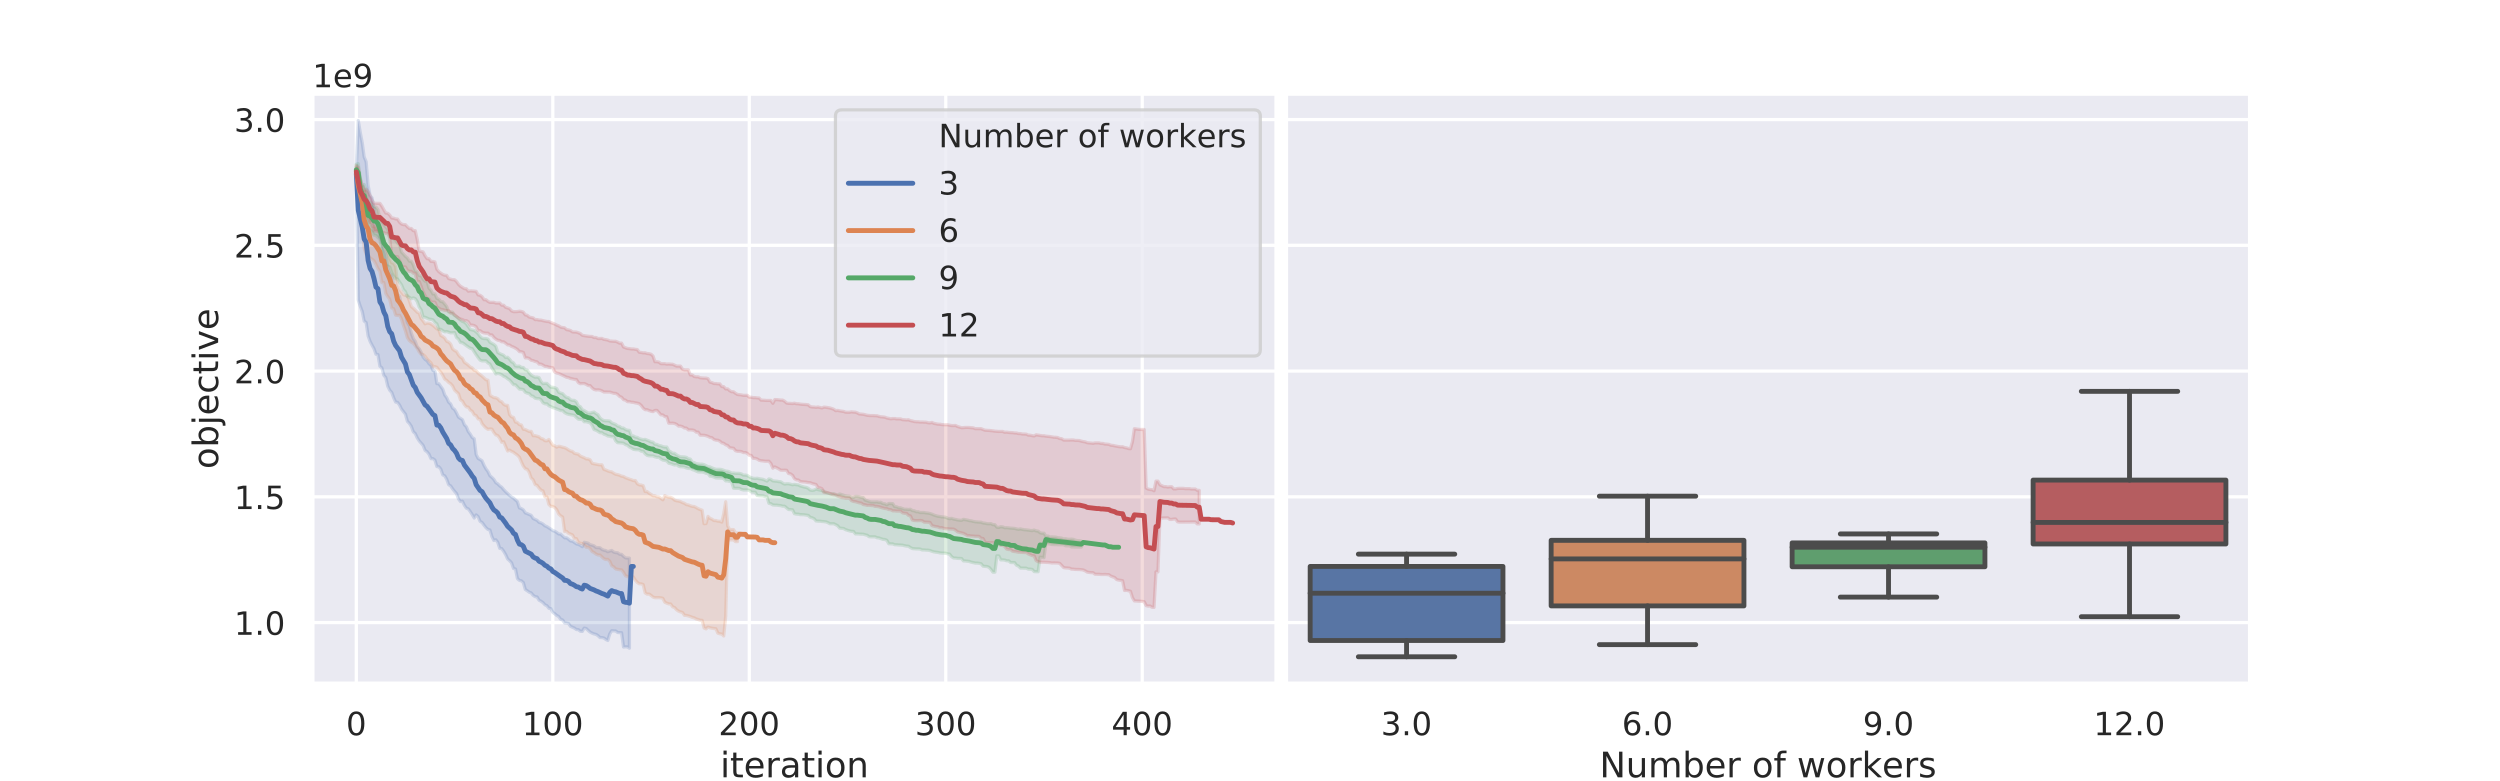 <?xml version="1.0" encoding="utf-8" standalone="no"?>
<!DOCTYPE svg PUBLIC "-//W3C//DTD SVG 1.1//EN"
  "http://www.w3.org/Graphics/SVG/1.1/DTD/svg11.dtd">
<!-- Created with matplotlib (https://matplotlib.org/) -->
<svg height="360pt" version="1.1" viewBox="0 0 1152 360" width="1152pt" xmlns="http://www.w3.org/2000/svg" xmlns:xlink="http://www.w3.org/1999/xlink">
 <defs>
  <style type="text/css">
*{stroke-linecap:butt;stroke-linejoin:round;}
  </style>
 </defs>
 <g id="figure_1">
  <g id="patch_1">
   <path d="M 0 360 
L 1152 360 
L 1152 0 
L 0 0 
z
" style="fill:#ffffff;"/>
  </g>
  <g id="axes_1">
   <g id="patch_2">
    <path d="M 144 315 
L 588.179 315 
L 588.179 43.2 
L 144 43.2 
z
" style="fill:#eaeaf2;"/>
   </g>
   <g id="matplotlib.axis_1">
    <g id="xtick_1">
     <g id="line2d_1">
      <path clip-path="url(#p9a532954e2)" d="M 164.19 315 
L 164.19 43.2 
" style="fill:none;stroke:#ffffff;stroke-linecap:round;stroke-width:1.5;"/>
     </g>
     <g id="text_1">
      <!-- 0 -->
      <defs>
       <path d="M 31.781 66.406 
Q 24.172 66.406 20.328 58.906 
Q 16.5 51.422 16.5 36.375 
Q 16.5 21.391 20.328 13.891 
Q 24.172 6.391 31.781 6.391 
Q 39.453 6.391 43.281 13.891 
Q 47.125 21.391 47.125 36.375 
Q 47.125 51.422 43.281 58.906 
Q 39.453 66.406 31.781 66.406 
z
M 31.781 74.219 
Q 44.047 74.219 50.516 64.516 
Q 56.984 54.828 56.984 36.375 
Q 56.984 17.969 50.516 8.266 
Q 44.047 -1.422 31.781 -1.422 
Q 19.531 -1.422 13.062 8.266 
Q 6.594 17.969 6.594 36.375 
Q 6.594 54.828 13.062 64.516 
Q 19.531 74.219 31.781 74.219 
z
" id="DejaVuSans-48"/>
      </defs>
      <g style="fill:#262626;" transform="translate(159.466 338.784)scale(0.148 -0.148)">
       <use xlink:href="#DejaVuSans-48"/>
      </g>
     </g>
    </g>
    <g id="xtick_2">
     <g id="line2d_2">
      <path clip-path="url(#p9a532954e2)" d="M 254.728 315 
L 254.728 43.2 
" style="fill:none;stroke:#ffffff;stroke-linecap:round;stroke-width:1.5;"/>
     </g>
     <g id="text_2">
      <!-- 100 -->
      <defs>
       <path d="M 12.406 8.297 
L 28.516 8.297 
L 28.516 63.922 
L 10.984 60.406 
L 10.984 69.391 
L 28.422 72.906 
L 38.281 72.906 
L 38.281 8.297 
L 54.391 8.297 
L 54.391 0 
L 12.406 0 
z
" id="DejaVuSans-49"/>
      </defs>
      <g style="fill:#262626;" transform="translate(240.555 338.784)scale(0.148 -0.148)">
       <use xlink:href="#DejaVuSans-49"/>
       <use x="63.623" xlink:href="#DejaVuSans-48"/>
       <use x="127.246" xlink:href="#DejaVuSans-48"/>
      </g>
     </g>
    </g>
    <g id="xtick_3">
     <g id="line2d_3">
      <path clip-path="url(#p9a532954e2)" d="M 345.266 315 
L 345.266 43.2 
" style="fill:none;stroke:#ffffff;stroke-linecap:round;stroke-width:1.5;"/>
     </g>
     <g id="text_3">
      <!-- 200 -->
      <defs>
       <path d="M 19.188 8.297 
L 53.609 8.297 
L 53.609 0 
L 7.328 0 
L 7.328 8.297 
Q 12.938 14.109 22.625 23.891 
Q 32.328 33.688 34.812 36.531 
Q 39.547 41.844 41.422 45.531 
Q 43.312 49.219 43.312 52.781 
Q 43.312 58.594 39.234 62.25 
Q 35.156 65.922 28.609 65.922 
Q 23.969 65.922 18.812 64.312 
Q 13.672 62.703 7.812 59.422 
L 7.812 69.391 
Q 13.766 71.781 18.938 73 
Q 24.125 74.219 28.422 74.219 
Q 39.75 74.219 46.484 68.547 
Q 53.219 62.891 53.219 53.422 
Q 53.219 48.922 51.531 44.891 
Q 49.859 40.875 45.406 35.406 
Q 44.188 33.984 37.641 27.219 
Q 31.109 20.453 19.188 8.297 
z
" id="DejaVuSans-50"/>
      </defs>
      <g style="fill:#262626;" transform="translate(331.093 338.784)scale(0.148 -0.148)">
       <use xlink:href="#DejaVuSans-50"/>
       <use x="63.623" xlink:href="#DejaVuSans-48"/>
       <use x="127.246" xlink:href="#DejaVuSans-48"/>
      </g>
     </g>
    </g>
    <g id="xtick_4">
     <g id="line2d_4">
      <path clip-path="url(#p9a532954e2)" d="M 435.804 315 
L 435.804 43.2 
" style="fill:none;stroke:#ffffff;stroke-linecap:round;stroke-width:1.5;"/>
     </g>
     <g id="text_4">
      <!-- 300 -->
      <defs>
       <path d="M 40.578 39.312 
Q 47.656 37.797 51.625 33 
Q 55.609 28.219 55.609 21.188 
Q 55.609 10.406 48.188 4.484 
Q 40.766 -1.422 27.094 -1.422 
Q 22.516 -1.422 17.656 -0.516 
Q 12.797 0.391 7.625 2.203 
L 7.625 11.719 
Q 11.719 9.328 16.594 8.109 
Q 21.484 6.891 26.812 6.891 
Q 36.078 6.891 40.938 10.547 
Q 45.797 14.203 45.797 21.188 
Q 45.797 27.641 41.281 31.266 
Q 36.766 34.906 28.719 34.906 
L 20.219 34.906 
L 20.219 43.016 
L 29.109 43.016 
Q 36.375 43.016 40.234 45.922 
Q 44.094 48.828 44.094 54.297 
Q 44.094 59.906 40.109 62.906 
Q 36.141 65.922 28.719 65.922 
Q 24.656 65.922 20.016 65.031 
Q 15.375 64.156 9.812 62.312 
L 9.812 71.094 
Q 15.438 72.656 20.344 73.438 
Q 25.25 74.219 29.594 74.219 
Q 40.828 74.219 47.359 69.109 
Q 53.906 64.016 53.906 55.328 
Q 53.906 49.266 50.438 45.094 
Q 46.969 40.922 40.578 39.312 
z
" id="DejaVuSans-51"/>
      </defs>
      <g style="fill:#262626;" transform="translate(421.631 338.784)scale(0.148 -0.148)">
       <use xlink:href="#DejaVuSans-51"/>
       <use x="63.623" xlink:href="#DejaVuSans-48"/>
       <use x="127.246" xlink:href="#DejaVuSans-48"/>
      </g>
     </g>
    </g>
    <g id="xtick_5">
     <g id="line2d_5">
      <path clip-path="url(#p9a532954e2)" d="M 526.342 315 
L 526.342 43.2 
" style="fill:none;stroke:#ffffff;stroke-linecap:round;stroke-width:1.5;"/>
     </g>
     <g id="text_5">
      <!-- 400 -->
      <defs>
       <path d="M 37.797 64.312 
L 12.891 25.391 
L 37.797 25.391 
z
M 35.203 72.906 
L 47.609 72.906 
L 47.609 25.391 
L 58.016 25.391 
L 58.016 17.188 
L 47.609 17.188 
L 47.609 0 
L 37.797 0 
L 37.797 17.188 
L 4.891 17.188 
L 4.891 26.703 
z
" id="DejaVuSans-52"/>
      </defs>
      <g style="fill:#262626;" transform="translate(512.169 338.784)scale(0.148 -0.148)">
       <use xlink:href="#DejaVuSans-52"/>
       <use x="63.623" xlink:href="#DejaVuSans-48"/>
       <use x="127.246" xlink:href="#DejaVuSans-48"/>
      </g>
     </g>
    </g>
    <g id="text_6">
     <!-- iteration -->
     <defs>
      <path d="M 9.422 54.688 
L 18.406 54.688 
L 18.406 0 
L 9.422 0 
z
M 9.422 75.984 
L 18.406 75.984 
L 18.406 64.594 
L 9.422 64.594 
z
" id="DejaVuSans-105"/>
      <path d="M 18.312 70.219 
L 18.312 54.688 
L 36.812 54.688 
L 36.812 47.703 
L 18.312 47.703 
L 18.312 18.016 
Q 18.312 11.328 20.141 9.422 
Q 21.969 7.516 27.594 7.516 
L 36.812 7.516 
L 36.812 0 
L 27.594 0 
Q 17.188 0 13.234 3.875 
Q 9.281 7.766 9.281 18.016 
L 9.281 47.703 
L 2.688 47.703 
L 2.688 54.688 
L 9.281 54.688 
L 9.281 70.219 
z
" id="DejaVuSans-116"/>
      <path d="M 56.203 29.594 
L 56.203 25.203 
L 14.891 25.203 
Q 15.484 15.922 20.484 11.062 
Q 25.484 6.203 34.422 6.203 
Q 39.594 6.203 44.453 7.469 
Q 49.312 8.734 54.109 11.281 
L 54.109 2.781 
Q 49.266 0.734 44.188 -0.344 
Q 39.109 -1.422 33.891 -1.422 
Q 20.797 -1.422 13.156 6.188 
Q 5.516 13.812 5.516 26.812 
Q 5.516 40.234 12.766 48.109 
Q 20.016 56 32.328 56 
Q 43.359 56 49.781 48.891 
Q 56.203 41.797 56.203 29.594 
z
M 47.219 32.234 
Q 47.125 39.594 43.094 43.984 
Q 39.062 48.391 32.422 48.391 
Q 24.906 48.391 20.391 44.141 
Q 15.875 39.891 15.188 32.172 
z
" id="DejaVuSans-101"/>
      <path d="M 41.109 46.297 
Q 39.594 47.172 37.812 47.578 
Q 36.031 48 33.891 48 
Q 26.266 48 22.188 43.047 
Q 18.109 38.094 18.109 28.812 
L 18.109 0 
L 9.078 0 
L 9.078 54.688 
L 18.109 54.688 
L 18.109 46.188 
Q 20.953 51.172 25.484 53.578 
Q 30.031 56 36.531 56 
Q 37.453 56 38.578 55.875 
Q 39.703 55.766 41.062 55.516 
z
" id="DejaVuSans-114"/>
      <path d="M 34.281 27.484 
Q 23.391 27.484 19.188 25 
Q 14.984 22.516 14.984 16.5 
Q 14.984 11.719 18.141 8.906 
Q 21.297 6.109 26.703 6.109 
Q 34.188 6.109 38.703 11.406 
Q 43.219 16.703 43.219 25.484 
L 43.219 27.484 
z
M 52.203 31.203 
L 52.203 0 
L 43.219 0 
L 43.219 8.297 
Q 40.141 3.328 35.547 0.953 
Q 30.953 -1.422 24.312 -1.422 
Q 15.922 -1.422 10.953 3.297 
Q 6 8.016 6 15.922 
Q 6 25.141 12.172 29.828 
Q 18.359 34.516 30.609 34.516 
L 43.219 34.516 
L 43.219 35.406 
Q 43.219 41.609 39.141 45 
Q 35.062 48.391 27.688 48.391 
Q 23 48.391 18.547 47.266 
Q 14.109 46.141 10.016 43.891 
L 10.016 52.203 
Q 14.938 54.109 19.578 55.047 
Q 24.219 56 28.609 56 
Q 40.484 56 46.344 49.844 
Q 52.203 43.703 52.203 31.203 
z
" id="DejaVuSans-97"/>
      <path d="M 30.609 48.391 
Q 23.391 48.391 19.188 42.75 
Q 14.984 37.109 14.984 27.297 
Q 14.984 17.484 19.156 11.844 
Q 23.344 6.203 30.609 6.203 
Q 37.797 6.203 41.984 11.859 
Q 46.188 17.531 46.188 27.297 
Q 46.188 37.016 41.984 42.703 
Q 37.797 48.391 30.609 48.391 
z
M 30.609 56 
Q 42.328 56 49.016 48.375 
Q 55.719 40.766 55.719 27.297 
Q 55.719 13.875 49.016 6.219 
Q 42.328 -1.422 30.609 -1.422 
Q 18.844 -1.422 12.172 6.219 
Q 5.516 13.875 5.516 27.297 
Q 5.516 40.766 12.172 48.375 
Q 18.844 56 30.609 56 
z
" id="DejaVuSans-111"/>
      <path d="M 54.891 33.016 
L 54.891 0 
L 45.906 0 
L 45.906 32.719 
Q 45.906 40.484 42.875 44.328 
Q 39.844 48.188 33.797 48.188 
Q 26.516 48.188 22.312 43.547 
Q 18.109 38.922 18.109 30.906 
L 18.109 0 
L 9.078 0 
L 9.078 54.688 
L 18.109 54.688 
L 18.109 46.188 
Q 21.344 51.125 25.703 53.562 
Q 30.078 56 35.797 56 
Q 45.219 56 50.047 50.172 
Q 54.891 44.344 54.891 33.016 
z
" id="DejaVuSans-110"/>
     </defs>
     <g style="fill:#262626;" transform="translate(331.871 358.181)scale(0.162 -0.162)">
      <use xlink:href="#DejaVuSans-105"/>
      <use x="27.783" xlink:href="#DejaVuSans-116"/>
      <use x="66.992" xlink:href="#DejaVuSans-101"/>
      <use x="128.516" xlink:href="#DejaVuSans-114"/>
      <use x="169.629" xlink:href="#DejaVuSans-97"/>
      <use x="230.908" xlink:href="#DejaVuSans-116"/>
      <use x="270.117" xlink:href="#DejaVuSans-105"/>
      <use x="297.9" xlink:href="#DejaVuSans-111"/>
      <use x="359.082" xlink:href="#DejaVuSans-110"/>
     </g>
    </g>
   </g>
   <g id="matplotlib.axis_2">
    <g id="ytick_1">
     <g id="line2d_6">
      <path clip-path="url(#p9a532954e2)" d="M 144 286.874 
L 588.179 286.874 
" style="fill:none;stroke:#ffffff;stroke-linecap:round;stroke-width:1.5;"/>
     </g>
     <g id="text_7">
      <!-- 1.0 -->
      <defs>
       <path d="M 10.688 12.406 
L 21 12.406 
L 21 0 
L 10.688 0 
z
" id="DejaVuSans-46"/>
      </defs>
      <g style="fill:#262626;" transform="translate(107.884 292.516)scale(0.148 -0.148)">
       <use xlink:href="#DejaVuSans-49"/>
       <use x="63.623" xlink:href="#DejaVuSans-46"/>
       <use x="95.41" xlink:href="#DejaVuSans-48"/>
      </g>
     </g>
    </g>
    <g id="ytick_2">
     <g id="line2d_7">
      <path clip-path="url(#p9a532954e2)" d="M 144 228.93 
L 588.179 228.93 
" style="fill:none;stroke:#ffffff;stroke-linecap:round;stroke-width:1.5;"/>
     </g>
     <g id="text_8">
      <!-- 1.5 -->
      <defs>
       <path d="M 10.797 72.906 
L 49.516 72.906 
L 49.516 64.594 
L 19.828 64.594 
L 19.828 46.734 
Q 21.969 47.469 24.109 47.828 
Q 26.266 48.188 28.422 48.188 
Q 40.625 48.188 47.75 41.5 
Q 54.891 34.812 54.891 23.391 
Q 54.891 11.625 47.562 5.094 
Q 40.234 -1.422 26.906 -1.422 
Q 22.312 -1.422 17.547 -0.641 
Q 12.797 0.141 7.719 1.703 
L 7.719 11.625 
Q 12.109 9.234 16.797 8.062 
Q 21.484 6.891 26.703 6.891 
Q 35.156 6.891 40.078 11.328 
Q 45.016 15.766 45.016 23.391 
Q 45.016 31 40.078 35.438 
Q 35.156 39.891 26.703 39.891 
Q 22.75 39.891 18.812 39.016 
Q 14.891 38.141 10.797 36.281 
z
" id="DejaVuSans-53"/>
      </defs>
      <g style="fill:#262626;" transform="translate(107.884 234.572)scale(0.148 -0.148)">
       <use xlink:href="#DejaVuSans-49"/>
       <use x="63.623" xlink:href="#DejaVuSans-46"/>
       <use x="95.41" xlink:href="#DejaVuSans-53"/>
      </g>
     </g>
    </g>
    <g id="ytick_3">
     <g id="line2d_8">
      <path clip-path="url(#p9a532954e2)" d="M 144 170.987 
L 588.179 170.987 
" style="fill:none;stroke:#ffffff;stroke-linecap:round;stroke-width:1.5;"/>
     </g>
     <g id="text_9">
      <!-- 2.0 -->
      <g style="fill:#262626;" transform="translate(107.884 176.629)scale(0.148 -0.148)">
       <use xlink:href="#DejaVuSans-50"/>
       <use x="63.623" xlink:href="#DejaVuSans-46"/>
       <use x="95.41" xlink:href="#DejaVuSans-48"/>
      </g>
     </g>
    </g>
    <g id="ytick_4">
     <g id="line2d_9">
      <path clip-path="url(#p9a532954e2)" d="M 144 113.043 
L 588.179 113.043 
" style="fill:none;stroke:#ffffff;stroke-linecap:round;stroke-width:1.5;"/>
     </g>
     <g id="text_10">
      <!-- 2.5 -->
      <g style="fill:#262626;" transform="translate(107.884 118.685)scale(0.148 -0.148)">
       <use xlink:href="#DejaVuSans-50"/>
       <use x="63.623" xlink:href="#DejaVuSans-46"/>
       <use x="95.41" xlink:href="#DejaVuSans-53"/>
      </g>
     </g>
    </g>
    <g id="ytick_5">
     <g id="line2d_10">
      <path clip-path="url(#p9a532954e2)" d="M 144 55.1 
L 588.179 55.1 
" style="fill:none;stroke:#ffffff;stroke-linecap:round;stroke-width:1.5;"/>
     </g>
     <g id="text_11">
      <!-- 3.0 -->
      <g style="fill:#262626;" transform="translate(107.884 60.741)scale(0.148 -0.148)">
       <use xlink:href="#DejaVuSans-51"/>
       <use x="63.623" xlink:href="#DejaVuSans-46"/>
       <use x="95.41" xlink:href="#DejaVuSans-48"/>
      </g>
     </g>
    </g>
    <g id="text_12">
     <!-- objective -->
     <defs>
      <path d="M 48.688 27.297 
Q 48.688 37.203 44.609 42.844 
Q 40.531 48.484 33.406 48.484 
Q 26.266 48.484 22.188 42.844 
Q 18.109 37.203 18.109 27.297 
Q 18.109 17.391 22.188 11.75 
Q 26.266 6.109 33.406 6.109 
Q 40.531 6.109 44.609 11.75 
Q 48.688 17.391 48.688 27.297 
z
M 18.109 46.391 
Q 20.953 51.266 25.266 53.625 
Q 29.594 56 35.594 56 
Q 45.562 56 51.781 48.094 
Q 58.016 40.188 58.016 27.297 
Q 58.016 14.406 51.781 6.484 
Q 45.562 -1.422 35.594 -1.422 
Q 29.594 -1.422 25.266 0.953 
Q 20.953 3.328 18.109 8.203 
L 18.109 0 
L 9.078 0 
L 9.078 75.984 
L 18.109 75.984 
z
" id="DejaVuSans-98"/>
      <path d="M 9.422 54.688 
L 18.406 54.688 
L 18.406 -0.984 
Q 18.406 -11.422 14.422 -16.109 
Q 10.453 -20.797 1.609 -20.797 
L -1.812 -20.797 
L -1.812 -13.188 
L 0.594 -13.188 
Q 5.719 -13.188 7.562 -10.812 
Q 9.422 -8.453 9.422 -0.984 
z
M 9.422 75.984 
L 18.406 75.984 
L 18.406 64.594 
L 9.422 64.594 
z
" id="DejaVuSans-106"/>
      <path d="M 48.781 52.594 
L 48.781 44.188 
Q 44.969 46.297 41.141 47.344 
Q 37.312 48.391 33.406 48.391 
Q 24.656 48.391 19.812 42.844 
Q 14.984 37.312 14.984 27.297 
Q 14.984 17.281 19.812 11.734 
Q 24.656 6.203 33.406 6.203 
Q 37.312 6.203 41.141 7.25 
Q 44.969 8.297 48.781 10.406 
L 48.781 2.094 
Q 45.016 0.344 40.984 -0.531 
Q 36.969 -1.422 32.422 -1.422 
Q 20.062 -1.422 12.781 6.344 
Q 5.516 14.109 5.516 27.297 
Q 5.516 40.672 12.859 48.328 
Q 20.219 56 33.016 56 
Q 37.156 56 41.109 55.141 
Q 45.062 54.297 48.781 52.594 
z
" id="DejaVuSans-99"/>
      <path d="M 2.984 54.688 
L 12.5 54.688 
L 29.594 8.797 
L 46.688 54.688 
L 56.203 54.688 
L 35.688 0 
L 23.484 0 
z
" id="DejaVuSans-118"/>
     </defs>
     <g style="fill:#262626;" transform="translate(100.515 216.09)rotate(-90)scale(0.162 -0.162)">
      <use xlink:href="#DejaVuSans-111"/>
      <use x="61.182" xlink:href="#DejaVuSans-98"/>
      <use x="124.658" xlink:href="#DejaVuSans-106"/>
      <use x="152.441" xlink:href="#DejaVuSans-101"/>
      <use x="213.965" xlink:href="#DejaVuSans-99"/>
      <use x="268.945" xlink:href="#DejaVuSans-116"/>
      <use x="308.154" xlink:href="#DejaVuSans-105"/>
      <use x="335.938" xlink:href="#DejaVuSans-118"/>
      <use x="395.117" xlink:href="#DejaVuSans-101"/>
     </g>
    </g>
    <g id="text_13">
     <!-- 1e9 -->
     <defs>
      <path d="M 10.984 1.516 
L 10.984 10.5 
Q 14.703 8.734 18.5 7.812 
Q 22.312 6.891 25.984 6.891 
Q 35.75 6.891 40.891 13.453 
Q 46.047 20.016 46.781 33.406 
Q 43.953 29.203 39.594 26.953 
Q 35.25 24.703 29.984 24.703 
Q 19.047 24.703 12.672 31.312 
Q 6.297 37.938 6.297 49.422 
Q 6.297 60.641 12.938 67.422 
Q 19.578 74.219 30.609 74.219 
Q 43.266 74.219 49.922 64.516 
Q 56.594 54.828 56.594 36.375 
Q 56.594 19.141 48.406 8.859 
Q 40.234 -1.422 26.422 -1.422 
Q 22.703 -1.422 18.891 -0.688 
Q 15.094 0.047 10.984 1.516 
z
M 30.609 32.422 
Q 37.25 32.422 41.125 36.953 
Q 45.016 41.5 45.016 49.422 
Q 45.016 57.281 41.125 61.844 
Q 37.25 66.406 30.609 66.406 
Q 23.969 66.406 20.094 61.844 
Q 16.219 57.281 16.219 49.422 
Q 16.219 41.5 20.094 36.953 
Q 23.969 32.422 30.609 32.422 
z
" id="DejaVuSans-57"/>
     </defs>
     <g style="fill:#262626;" transform="translate(144 40.2)scale(0.148 -0.148)">
      <use xlink:href="#DejaVuSans-49"/>
      <use x="63.623" xlink:href="#DejaVuSans-101"/>
      <use x="125.146" xlink:href="#DejaVuSans-57"/>
     </g>
    </g>
   </g>
   <g id="PolyCollection_1">
    <defs>
     <path d="M 164.19 -282.613 
L 164.19 -277.234 
L 165.095 -221.649 
L 166.001 -218.906 
L 166.906 -216.493 
L 167.811 -212.024 
L 168.717 -211.365 
L 169.622 -205.241 
L 170.528 -202.698 
L 171.433 -200.95 
L 172.338 -199.34 
L 173.244 -196.752 
L 174.149 -196.624 
L 175.055 -191.214 
L 175.96 -190.476 
L 176.865 -187.046 
L 177.771 -186.02 
L 178.676 -182.035 
L 179.581 -180.195 
L 180.487 -179.192 
L 181.392 -176.731 
L 182.298 -174.725 
L 183.203 -174.544 
L 184.108 -173.346 
L 185.014 -171.486 
L 185.919 -170.293 
L 186.824 -169.154 
L 187.73 -165.808 
L 188.635 -164.913 
L 189.541 -163.507 
L 190.446 -161.029 
L 191.351 -160.211 
L 192.257 -158.249 
L 193.162 -156.822 
L 194.067 -155.792 
L 194.973 -154.736 
L 195.878 -152.465 
L 196.784 -151.823 
L 197.689 -150.705 
L 198.594 -148.645 
L 199.5 -148.671 
L 200.405 -147.991 
L 201.311 -144.993 
L 202.216 -144.916 
L 203.121 -143.816 
L 204.027 -141.169 
L 204.932 -140.727 
L 205.837 -139.154 
L 206.743 -136.638 
L 207.648 -136.112 
L 208.554 -134.738 
L 209.459 -133.588 
L 210.364 -132.567 
L 211.27 -130.115 
L 212.175 -128.888 
L 213.08 -129.032 
L 213.986 -127.177 
L 214.891 -125.832 
L 215.797 -125.501 
L 216.702 -124.26 
L 217.607 -122.867 
L 218.513 -121.296 
L 219.418 -122.726 
L 220.323 -121.907 
L 221.229 -119.733 
L 222.134 -119.245 
L 223.04 -117.977 
L 223.945 -116.828 
L 224.85 -116.024 
L 225.756 -115.765 
L 226.661 -112.735 
L 227.567 -110.967 
L 228.472 -111.26 
L 229.377 -110.092 
L 230.283 -107.292 
L 231.188 -107.208 
L 232.093 -105.945 
L 232.999 -104.429 
L 233.904 -102.412 
L 234.81 -101.624 
L 235.715 -100.66 
L 236.62 -98.033 
L 237.526 -97.799 
L 238.431 -93.35 
L 239.336 -92.572 
L 240.242 -92.344 
L 241.147 -91.549 
L 242.053 -88.367 
L 242.958 -87.765 
L 243.863 -87.11 
L 244.769 -86.786 
L 245.674 -85.654 
L 246.579 -85.069 
L 247.485 -84.91 
L 248.39 -83.421 
L 249.296 -82.954 
L 250.201 -82.32 
L 251.106 -81.314 
L 252.012 -80.895 
L 252.917 -79.707 
L 253.823 -79.544 
L 254.728 -77.833 
L 255.633 -77.166 
L 256.539 -76.397 
L 257.444 -75.896 
L 258.349 -74.618 
L 259.255 -74.318 
L 260.16 -72.961 
L 261.066 -72.889 
L 261.971 -72.685 
L 262.876 -71.39 
L 263.782 -70.962 
L 264.687 -70.576 
L 265.592 -69.92 
L 266.498 -69.857 
L 267.403 -69.129 
L 268.309 -69.04 
L 269.214 -70.567 
L 270.119 -70.368 
L 271.025 -69.498 
L 271.93 -68.717 
L 272.835 -68.244 
L 273.741 -67.881 
L 274.646 -67.665 
L 275.552 -67.091 
L 276.457 -66.213 
L 277.362 -66.188 
L 278.268 -66.003 
L 279.173 -65.358 
L 280.079 -64.874 
L 280.984 -67.907 
L 281.889 -69.362 
L 282.795 -69.306 
L 283.7 -69.251 
L 284.605 -68.544 
L 285.511 -68.472 
L 286.416 -68.447 
L 287.322 -61.846 
L 288.227 -61.939 
L 289.132 -61.901 
L 290.038 -61.302 
L 290.038 -102.827 
L 290.038 -102.827 
L 289.132 -102.87 
L 288.227 -102.947 
L 287.322 -103.653 
L 286.416 -104.54 
L 285.511 -104.597 
L 284.605 -105.301 
L 283.7 -105.361 
L 282.795 -105.599 
L 281.889 -106.349 
L 280.984 -106.086 
L 280.079 -105.777 
L 279.173 -106.292 
L 278.268 -106.479 
L 277.362 -106.851 
L 276.457 -107.604 
L 275.552 -107.653 
L 274.646 -107.7 
L 273.741 -108.478 
L 272.835 -108.789 
L 271.93 -108.983 
L 271.025 -109.673 
L 270.119 -109.935 
L 269.214 -110.123 
L 268.309 -108.092 
L 267.403 -108.726 
L 266.498 -109.161 
L 265.592 -109.385 
L 264.687 -110.05 
L 263.782 -110.632 
L 262.876 -110.738 
L 261.971 -111.527 
L 261.066 -112.176 
L 260.16 -112.171 
L 259.255 -113.011 
L 258.349 -113.89 
L 257.444 -113.929 
L 256.539 -114.641 
L 255.633 -115.21 
L 254.728 -115.47 
L 253.823 -116.174 
L 252.917 -116.728 
L 252.012 -117.331 
L 251.106 -117.702 
L 250.201 -118.515 
L 249.296 -119.037 
L 248.39 -119.308 
L 247.485 -120.23 
L 246.579 -120.653 
L 245.674 -121.082 
L 244.769 -122.533 
L 243.863 -122.915 
L 242.958 -123.313 
L 242.053 -123.669 
L 241.147 -125.067 
L 240.242 -125.645 
L 239.336 -125.971 
L 238.431 -128.836 
L 237.526 -129.623 
L 236.62 -130.477 
L 235.715 -130.966 
L 234.81 -131.701 
L 233.904 -132.579 
L 232.999 -133.421 
L 232.093 -134.362 
L 231.188 -135.491 
L 230.283 -136.099 
L 229.377 -137.019 
L 228.472 -137.599 
L 227.567 -139.094 
L 226.661 -140.02 
L 225.756 -140.811 
L 224.85 -142.737 
L 223.945 -143.925 
L 223.04 -145.556 
L 222.134 -147.642 
L 221.229 -148.245 
L 220.323 -148.746 
L 219.418 -150.531 
L 218.513 -157.837 
L 217.607 -158.371 
L 216.702 -159.906 
L 215.797 -161.121 
L 214.891 -163.351 
L 213.986 -164.277 
L 213.08 -166.631 
L 212.175 -167.184 
L 211.27 -167.801 
L 210.364 -169.704 
L 209.459 -171.3 
L 208.554 -171.935 
L 207.648 -173.873 
L 206.743 -174.691 
L 205.837 -176.738 
L 204.932 -177.972 
L 204.027 -180.638 
L 203.121 -181.886 
L 202.216 -183.183 
L 201.311 -183.231 
L 200.405 -189 
L 199.5 -189.308 
L 198.594 -191.652 
L 197.689 -192.424 
L 196.784 -193.771 
L 195.878 -194.375 
L 194.973 -195.516 
L 194.067 -197.627 
L 193.162 -199.275 
L 192.257 -200.175 
L 191.351 -202.631 
L 190.446 -203.947 
L 189.541 -206.477 
L 188.635 -209.924 
L 187.73 -211.406 
L 186.824 -215.432 
L 185.919 -217.346 
L 185.014 -219.248 
L 184.108 -223.431 
L 183.203 -224.468 
L 182.298 -226.883 
L 181.392 -228.867 
L 180.487 -233.237 
L 179.581 -234.076 
L 178.676 -237.065 
L 177.771 -242.9 
L 176.865 -245.456 
L 175.96 -248.428 
L 175.055 -250.541 
L 174.149 -257.272 
L 173.244 -258.649 
L 172.338 -264.003 
L 171.433 -268.809 
L 170.528 -269.911 
L 169.622 -274.725 
L 168.717 -285.479 
L 167.811 -287.679 
L 166.906 -294.281 
L 166.001 -299.03 
L 165.095 -304.445 
L 164.19 -282.613 
z
" id="m7a537282bf" style="stroke:#4c72b0;stroke-opacity:0.2;stroke-width:1.5;"/>
    </defs>
    <g clip-path="url(#p9a532954e2)">
     <use style="fill:#4c72b0;fill-opacity:0.2;stroke:#4c72b0;stroke-opacity:0.2;stroke-width:1.5;" x="0" xlink:href="#m7a537282bf" y="360"/>
    </g>
   </g>
   <g id="PolyCollection_2">
    <defs>
     <path d="M 164.19 -283.785 
L 164.19 -278.956 
L 165.095 -267.966 
L 166.001 -264.875 
L 166.906 -259.555 
L 167.811 -245.682 
L 168.717 -242.878 
L 169.622 -242.561 
L 170.528 -241.21 
L 171.433 -240.535 
L 172.338 -239.823 
L 173.244 -238.149 
L 174.149 -236.213 
L 175.055 -235.005 
L 175.96 -229.786 
L 176.865 -229.786 
L 177.771 -224.791 
L 178.676 -223.344 
L 179.581 -222.119 
L 180.487 -218.078 
L 181.392 -217.748 
L 182.298 -214.812 
L 183.203 -214.64 
L 184.108 -214.699 
L 185.014 -212.997 
L 185.919 -210.03 
L 186.824 -207.526 
L 187.73 -204.393 
L 188.635 -203.067 
L 189.541 -202.327 
L 190.446 -201.816 
L 191.351 -200.668 
L 192.257 -199.485 
L 193.162 -197.866 
L 194.067 -196.777 
L 194.973 -196.64 
L 195.878 -195.816 
L 196.784 -194.542 
L 197.689 -193.657 
L 198.594 -192.776 
L 199.5 -191.037 
L 200.405 -191.037 
L 201.311 -190.752 
L 202.216 -189.438 
L 203.121 -188.511 
L 204.027 -187.052 
L 204.932 -185.277 
L 205.837 -184.705 
L 206.743 -183.775 
L 207.648 -183.185 
L 208.554 -182.146 
L 209.459 -180.22 
L 210.364 -179.389 
L 211.27 -178.581 
L 212.175 -175.745 
L 213.08 -175.204 
L 213.986 -173.557 
L 214.891 -172.512 
L 215.797 -172.376 
L 216.702 -171.009 
L 217.607 -170.457 
L 218.513 -168.827 
L 219.418 -168.493 
L 220.323 -166.972 
L 221.229 -166.797 
L 222.134 -164.77 
L 223.04 -163.681 
L 223.945 -162.771 
L 224.85 -162.149 
L 225.756 -162.356 
L 226.661 -162.265 
L 227.567 -160.716 
L 228.472 -159.581 
L 229.377 -159.269 
L 230.283 -158.034 
L 231.188 -156.197 
L 232.093 -156.413 
L 232.999 -154.248 
L 233.904 -152.17 
L 234.81 -152.555 
L 235.715 -151.985 
L 236.62 -151.568 
L 237.526 -150.886 
L 238.431 -150.244 
L 239.336 -149.326 
L 240.242 -147.128 
L 241.147 -145.195 
L 242.053 -144.014 
L 242.958 -143.734 
L 243.863 -142.347 
L 244.769 -139.699 
L 245.674 -138.946 
L 246.579 -136.711 
L 247.485 -136.347 
L 248.39 -135.12 
L 249.296 -134.143 
L 250.201 -133.789 
L 251.106 -131.035 
L 252.012 -131.048 
L 252.917 -127.551 
L 253.823 -126.666 
L 254.728 -126.604 
L 255.633 -126.127 
L 256.539 -125.126 
L 257.444 -123.175 
L 258.349 -122.286 
L 259.255 -121.723 
L 260.16 -115.106 
L 261.066 -115.126 
L 261.971 -114.286 
L 262.876 -113.884 
L 263.782 -113.51 
L 264.687 -111.856 
L 265.592 -111.793 
L 266.498 -110.09 
L 267.403 -109.663 
L 268.309 -109.54 
L 269.214 -108.826 
L 270.119 -107.816 
L 271.025 -107.809 
L 271.93 -107.169 
L 272.835 -105.821 
L 273.741 -105.387 
L 274.646 -104.68 
L 275.552 -104.278 
L 276.457 -104.248 
L 277.362 -103.35 
L 278.268 -102.553 
L 279.173 -102.187 
L 280.079 -102.223 
L 280.984 -101.369 
L 281.889 -99.284 
L 282.795 -98.794 
L 283.7 -97.83 
L 284.605 -97.651 
L 285.511 -97.46 
L 286.416 -97.393 
L 287.322 -96.261 
L 288.227 -94.667 
L 289.132 -94.33 
L 290.038 -94.1 
L 290.943 -94.102 
L 291.848 -94.154 
L 292.754 -92.667 
L 293.659 -91.608 
L 294.565 -90.996 
L 295.47 -90.947 
L 296.375 -90.633 
L 297.281 -86.805 
L 298.186 -86.216 
L 299.091 -86.253 
L 299.997 -85.637 
L 300.902 -84.857 
L 301.808 -84.579 
L 302.713 -84.583 
L 303.618 -84.601 
L 304.524 -84.5 
L 305.429 -84.28 
L 306.335 -82.471 
L 307.24 -82.067 
L 308.145 -81.719 
L 309.051 -81.692 
L 309.956 -80.372 
L 310.861 -80.037 
L 311.767 -78.997 
L 312.672 -78.389 
L 313.578 -78.04 
L 314.483 -77.777 
L 315.388 -76.464 
L 316.294 -76.416 
L 317.199 -76.162 
L 318.104 -75.901 
L 319.01 -75.499 
L 319.915 -75.268 
L 320.821 -74.771 
L 321.726 -74.516 
L 322.631 -74.199 
L 323.537 -74.151 
L 324.442 -70.64 
L 325.347 -70.212 
L 326.253 -71.016 
L 327.158 -70.718 
L 328.064 -70.521 
L 328.969 -70.379 
L 329.874 -70.265 
L 330.78 -68.229 
L 331.685 -67.957 
L 332.591 -67.818 
L 333.496 -66.941 
L 334.401 -75.969 
L 335.307 -112.082 
L 336.212 -111.221 
L 337.117 -111.221 
L 338.023 -111.221 
L 338.928 -110.417 
L 339.834 -110.417 
L 339.834 -114.477 
L 339.834 -114.477 
L 338.928 -114.477 
L 338.023 -115.968 
L 337.117 -115.968 
L 336.212 -115.968 
L 335.307 -117.733 
L 334.401 -128.779 
L 333.496 -123.323 
L 332.591 -119.404 
L 331.685 -119.814 
L 330.78 -119.858 
L 329.874 -120.131 
L 328.969 -120.154 
L 328.064 -120.779 
L 327.158 -121.137 
L 326.253 -122.05 
L 325.347 -118.738 
L 324.442 -118.694 
L 323.537 -124.899 
L 322.631 -125.215 
L 321.726 -125.597 
L 320.821 -126.13 
L 319.915 -126.594 
L 319.01 -126.654 
L 318.104 -126.94 
L 317.199 -127.313 
L 316.294 -127.494 
L 315.388 -128.092 
L 314.483 -128.415 
L 313.578 -128.878 
L 312.672 -129.113 
L 311.767 -129.236 
L 310.861 -129.558 
L 309.956 -130.389 
L 309.051 -130.824 
L 308.145 -130.871 
L 307.24 -131.161 
L 306.335 -131.586 
L 305.429 -129.691 
L 304.524 -130.384 
L 303.618 -130.991 
L 302.713 -131.085 
L 301.808 -131.536 
L 300.902 -131.565 
L 299.997 -132.188 
L 299.091 -132.727 
L 298.186 -133.507 
L 297.281 -133.511 
L 296.375 -136.198 
L 295.47 -136.485 
L 294.565 -136.588 
L 293.659 -137.112 
L 292.754 -138.578 
L 291.848 -138.551 
L 290.943 -138.921 
L 290.038 -139.211 
L 289.132 -139.536 
L 288.227 -139.893 
L 287.322 -140.436 
L 286.416 -140.581 
L 285.511 -141.012 
L 284.605 -141.271 
L 283.7 -141.454 
L 282.795 -141.947 
L 281.889 -142.548 
L 280.984 -142.683 
L 280.079 -143.016 
L 279.173 -143.412 
L 278.268 -143.729 
L 277.362 -145.811 
L 276.457 -145.8 
L 275.552 -145.931 
L 274.646 -146.114 
L 273.741 -146.318 
L 272.835 -146.509 
L 271.93 -148.122 
L 271.025 -148.496 
L 270.119 -148.563 
L 269.214 -149.076 
L 268.309 -149.44 
L 267.403 -149.849 
L 266.498 -150.695 
L 265.592 -150.886 
L 264.687 -151.11 
L 263.782 -151.973 
L 262.876 -152.198 
L 261.971 -152.687 
L 261.066 -153.319 
L 260.16 -153.744 
L 259.255 -153.908 
L 258.349 -154.217 
L 257.444 -154.371 
L 256.539 -153.962 
L 255.633 -154.555 
L 254.728 -154.839 
L 253.823 -156.186 
L 252.917 -157.482 
L 252.012 -156.866 
L 251.106 -156.941 
L 250.201 -157.693 
L 249.296 -157.917 
L 248.39 -158.713 
L 247.485 -158.974 
L 246.579 -159.265 
L 245.674 -159.232 
L 244.769 -161.241 
L 243.863 -161.186 
L 242.958 -161.631 
L 242.053 -162.07 
L 241.147 -162.215 
L 240.242 -164.18 
L 239.336 -164.328 
L 238.431 -165.298 
L 237.526 -165.535 
L 236.62 -167.665 
L 235.715 -167.889 
L 234.81 -168.992 
L 233.904 -173.22 
L 232.999 -173.216 
L 232.093 -173.724 
L 231.188 -174.866 
L 230.283 -175.215 
L 229.377 -176.263 
L 228.472 -176.713 
L 227.567 -176.785 
L 226.661 -177.335 
L 225.756 -177.863 
L 224.85 -184.798 
L 223.945 -185.009 
L 223.04 -185.842 
L 222.134 -186.666 
L 221.229 -187.348 
L 220.323 -188.077 
L 219.418 -189.095 
L 218.513 -189.355 
L 217.607 -190.449 
L 216.702 -190.897 
L 215.797 -191.757 
L 214.891 -192.439 
L 213.986 -193.043 
L 213.08 -194.872 
L 212.175 -195.451 
L 211.27 -196.481 
L 210.364 -198.049 
L 209.459 -198.49 
L 208.554 -199.211 
L 207.648 -201.466 
L 206.743 -202.384 
L 205.837 -202.726 
L 204.932 -204.233 
L 204.027 -204.929 
L 203.121 -205.404 
L 202.216 -208.087 
L 201.311 -208.458 
L 200.405 -209.303 
L 199.5 -210.067 
L 198.594 -210.704 
L 197.689 -211.086 
L 196.784 -211.114 
L 195.878 -210.786 
L 194.973 -212.124 
L 194.067 -213.225 
L 193.162 -215.656 
L 192.257 -216.131 
L 191.351 -217.08 
L 190.446 -217.987 
L 189.541 -218.707 
L 188.635 -221.45 
L 187.73 -223.778 
L 186.824 -223.889 
L 185.919 -224.21 
L 185.014 -225.421 
L 184.108 -226.562 
L 183.203 -228.849 
L 182.298 -237.169 
L 181.392 -238.668 
L 180.487 -238.971 
L 179.581 -240.957 
L 178.676 -243.54 
L 177.771 -246.426 
L 176.865 -249.775 
L 175.96 -249.775 
L 175.055 -252.935 
L 174.149 -254.466 
L 173.244 -255.342 
L 172.338 -255.61 
L 171.433 -255.744 
L 170.528 -258.312 
L 169.622 -266.452 
L 168.717 -268.805 
L 167.811 -271.798 
L 166.906 -273.655 
L 166.001 -276.177 
L 165.095 -281.081 
L 164.19 -283.785 
z
" id="m5aab0cef4a" style="stroke:#dd8452;stroke-opacity:0.2;stroke-width:1.5;"/>
    </defs>
    <g clip-path="url(#p9a532954e2)">
     <use style="fill:#dd8452;fill-opacity:0.2;stroke:#dd8452;stroke-opacity:0.2;stroke-width:1.5;" x="0" xlink:href="#m5aab0cef4a" y="360"/>
    </g>
   </g>
   <g id="PolyCollection_3">
    <defs>
     <path d="M 164.19 -284.317 
L 164.19 -279.194 
L 165.095 -276.235 
L 166.001 -267.816 
L 166.906 -266.76 
L 167.811 -264.574 
L 168.717 -260.143 
L 169.622 -254.096 
L 170.528 -254.098 
L 171.433 -253.131 
L 172.338 -251.628 
L 173.244 -251.55 
L 174.149 -250.494 
L 175.055 -249.722 
L 175.96 -244.383 
L 176.865 -239.653 
L 177.771 -238.146 
L 178.676 -237.238 
L 179.581 -236.968 
L 180.487 -234.328 
L 181.392 -232.805 
L 182.298 -231.597 
L 183.203 -231.441 
L 184.108 -230.028 
L 185.014 -228.748 
L 185.919 -226.518 
L 186.824 -225.575 
L 187.73 -223.302 
L 188.635 -223.034 
L 189.541 -222.344 
L 190.446 -222.719 
L 191.351 -222.374 
L 192.257 -221.023 
L 193.162 -218.546 
L 194.067 -217.188 
L 194.973 -213.886 
L 195.878 -213.799 
L 196.784 -213.393 
L 197.689 -212.947 
L 198.594 -212.832 
L 199.5 -212.628 
L 200.405 -211.444 
L 201.311 -210.718 
L 202.216 -208.295 
L 203.121 -208.25 
L 204.027 -207.574 
L 204.932 -207.102 
L 205.837 -207.226 
L 206.743 -206.888 
L 207.648 -206.622 
L 208.554 -206.662 
L 209.459 -206.735 
L 210.364 -204.451 
L 211.27 -203.746 
L 212.175 -202.168 
L 213.08 -202.039 
L 213.986 -201.44 
L 214.891 -200.729 
L 215.797 -200.121 
L 216.702 -199.523 
L 217.607 -199.322 
L 218.513 -197.881 
L 219.418 -196.489 
L 220.323 -195.203 
L 221.229 -194.06 
L 222.134 -193.701 
L 223.04 -193.709 
L 223.945 -193.682 
L 224.85 -192.754 
L 225.756 -192.257 
L 226.661 -190.534 
L 227.567 -189.153 
L 228.472 -187.676 
L 229.377 -187.924 
L 230.283 -187.736 
L 231.188 -187.31 
L 232.093 -186.581 
L 232.999 -186.207 
L 233.904 -185.453 
L 234.81 -184.883 
L 235.715 -183.863 
L 236.62 -182.744 
L 237.526 -182.674 
L 238.431 -181.73 
L 239.336 -180.707 
L 240.242 -180.65 
L 241.147 -180.487 
L 242.053 -179.213 
L 242.958 -178.839 
L 243.863 -178.631 
L 244.769 -177.627 
L 245.674 -177.348 
L 246.579 -176.512 
L 247.485 -176.313 
L 248.39 -176.318 
L 249.296 -175.83 
L 250.201 -174.375 
L 251.106 -173.928 
L 252.012 -173.911 
L 252.917 -173.006 
L 253.823 -172.658 
L 254.728 -172.154 
L 255.633 -171.951 
L 256.539 -171.561 
L 257.444 -171.239 
L 258.349 -170.801 
L 259.255 -170.789 
L 260.16 -169.888 
L 261.066 -169.356 
L 261.971 -169.075 
L 262.876 -168.908 
L 263.782 -168.764 
L 264.687 -168.58 
L 265.592 -167.64 
L 266.498 -166.843 
L 267.403 -166.741 
L 268.309 -166.728 
L 269.214 -165.635 
L 270.119 -165.657 
L 271.025 -165.419 
L 271.93 -165.176 
L 272.835 -163.971 
L 273.741 -162.052 
L 274.646 -161.738 
L 275.552 -161.24 
L 276.457 -160.617 
L 277.362 -160.614 
L 278.268 -159.922 
L 279.173 -159.606 
L 280.079 -159.092 
L 280.984 -158.947 
L 281.889 -158.735 
L 282.795 -158.778 
L 283.7 -156.821 
L 284.605 -156 
L 285.511 -155.944 
L 286.416 -155.892 
L 287.322 -155.746 
L 288.227 -155.116 
L 289.132 -154.808 
L 290.038 -154.012 
L 290.943 -153.58 
L 291.848 -152.97 
L 292.754 -152.809 
L 293.659 -152.749 
L 294.565 -152.706 
L 295.47 -152.074 
L 296.375 -152.051 
L 297.281 -150.874 
L 298.186 -150.169 
L 299.091 -149.958 
L 299.997 -149.904 
L 300.902 -149.908 
L 301.808 -149.496 
L 302.713 -149.251 
L 303.618 -149.28 
L 304.524 -148.536 
L 305.429 -147.997 
L 306.335 -147.848 
L 307.24 -147.597 
L 308.145 -146.544 
L 309.051 -146.336 
L 309.956 -146.021 
L 310.861 -145.725 
L 311.767 -145.879 
L 312.672 -145.209 
L 313.578 -144.9 
L 314.483 -144.895 
L 315.388 -144.755 
L 316.294 -144.356 
L 317.199 -144.139 
L 318.104 -144.142 
L 319.01 -143.638 
L 319.915 -143.32 
L 320.821 -142.907 
L 321.726 -142.51 
L 322.631 -142.483 
L 323.537 -142.482 
L 324.442 -142.301 
L 325.347 -141.895 
L 326.253 -141.776 
L 327.158 -140.568 
L 328.064 -140.499 
L 328.969 -140.155 
L 329.874 -139.768 
L 330.78 -139.711 
L 331.685 -139.694 
L 332.591 -139.636 
L 333.496 -139.421 
L 334.401 -138.411 
L 335.307 -138.368 
L 336.212 -138.176 
L 337.117 -137.975 
L 338.023 -135.025 
L 338.928 -134.986 
L 339.834 -134.986 
L 340.739 -134.954 
L 341.644 -134.44 
L 342.55 -134.23 
L 343.455 -134.23 
L 344.36 -134.224 
L 345.266 -134.046 
L 346.171 -133.336 
L 347.077 -133.2 
L 347.982 -133.191 
L 348.887 -131.701 
L 349.793 -131.591 
L 350.698 -131.524 
L 351.603 -131.474 
L 352.509 -131.179 
L 353.414 -131.102 
L 354.32 -128.059 
L 355.225 -127.874 
L 356.13 -127.319 
L 357.036 -127.24 
L 357.941 -127.217 
L 358.847 -127.097 
L 359.752 -126.998 
L 360.657 -126.748 
L 361.563 -126.722 
L 362.468 -125.947 
L 363.373 -125.211 
L 364.279 -125.181 
L 365.184 -125.083 
L 366.09 -123.279 
L 366.995 -123.099 
L 367.9 -123.056 
L 368.806 -122.851 
L 369.711 -122.843 
L 370.616 -122.774 
L 371.522 -122.633 
L 372.427 -122.497 
L 373.333 -121.609 
L 374.238 -121.389 
L 375.143 -120.955 
L 376.049 -119.946 
L 376.954 -119.851 
L 377.859 -119.82 
L 378.765 -119.702 
L 379.67 -119.629 
L 380.576 -119.517 
L 381.481 -119.169 
L 382.386 -118.662 
L 383.292 -118.651 
L 384.197 -118.649 
L 385.103 -118.232 
L 386.008 -117.718 
L 386.913 -116.629 
L 387.819 -116.546 
L 388.724 -116.459 
L 389.629 -115.94 
L 390.535 -115.63 
L 391.44 -115.365 
L 392.346 -115.154 
L 393.251 -115.125 
L 394.156 -113.982 
L 395.062 -113.982 
L 395.967 -113.904 
L 396.872 -113.854 
L 397.778 -113.825 
L 398.683 -113.585 
L 399.589 -113.337 
L 400.494 -112.669 
L 401.399 -112.62 
L 402.305 -112.62 
L 403.21 -112.62 
L 404.115 -112.213 
L 405.021 -112.1 
L 405.926 -111.791 
L 406.832 -111.463 
L 407.737 -111.394 
L 408.642 -111.035 
L 409.548 -109.432 
L 410.453 -109.386 
L 411.359 -109.36 
L 412.264 -108.995 
L 413.169 -108.963 
L 414.075 -108.865 
L 414.98 -108.839 
L 415.885 -108.769 
L 416.791 -108.551 
L 417.696 -108.356 
L 418.602 -108.298 
L 419.507 -107.682 
L 420.412 -107.212 
L 421.318 -107.139 
L 422.223 -107.065 
L 423.128 -107.065 
L 424.034 -106.975 
L 424.939 -106.583 
L 425.845 -106.579 
L 426.75 -106.502 
L 427.655 -106.474 
L 428.561 -106.315 
L 429.466 -105.945 
L 430.371 -105.698 
L 431.277 -105.546 
L 432.182 -105.436 
L 433.088 -105.231 
L 433.993 -105.144 
L 434.898 -105.136 
L 435.804 -105.043 
L 436.709 -104.798 
L 437.615 -104.624 
L 438.52 -103.462 
L 439.425 -102.865 
L 440.331 -102.827 
L 441.236 -102.698 
L 442.141 -102.663 
L 443.047 -102.653 
L 443.952 -101.531 
L 444.858 -101.495 
L 445.763 -101.393 
L 446.668 -101.272 
L 447.574 -100.923 
L 448.479 -100.75 
L 449.384 -100.538 
L 450.29 -100.519 
L 451.195 -100.414 
L 452.101 -100.219 
L 453.006 -99.104 
L 453.911 -98.999 
L 454.817 -98.942 
L 455.722 -98.587 
L 456.627 -97.647 
L 457.533 -96.34 
L 458.438 -96.337 
L 459.344 -103.854 
L 460.249 -103.826 
L 461.154 -102.006 
L 462.06 -102.002 
L 462.965 -101.909 
L 463.871 -101.586 
L 464.776 -101.574 
L 465.681 -100.795 
L 466.587 -100.77 
L 467.492 -100.758 
L 468.397 -99.532 
L 469.303 -99.153 
L 470.208 -98.229 
L 471.114 -98.214 
L 472.019 -98.182 
L 472.924 -98.179 
L 473.83 -97.75 
L 474.735 -97.718 
L 475.64 -97.611 
L 476.546 -96.619 
L 477.451 -96.558 
L 478.357 -96.554 
L 479.262 -103.25 
L 480.167 -103.147 
L 481.073 -102.992 
L 481.978 -109.89 
L 482.883 -109.422 
L 483.789 -109.336 
L 484.694 -109.098 
L 485.6 -109.035 
L 486.505 -109.034 
L 487.41 -109.011 
L 488.316 -108.994 
L 489.221 -108.959 
L 490.127 -108.972 
L 491.032 -108.5 
L 491.937 -108.48 
L 492.843 -108.476 
L 493.748 -107.961 
L 494.653 -107.942 
L 495.559 -107.931 
L 496.464 -107.897 
L 497.37 -107.894 
L 498.275 -107.897 
L 499.18 -109.948 
L 500.086 -109.847 
L 500.991 -109.816 
L 501.896 -109.423 
L 501.896 -109.898 
L 501.896 -109.898 
L 500.991 -109.897 
L 500.086 -109.996 
L 499.18 -110.13 
L 498.275 -110.657 
L 497.37 -110.849 
L 496.464 -110.883 
L 495.559 -111.091 
L 494.653 -111.457 
L 493.748 -111.567 
L 492.843 -111.514 
L 491.937 -111.542 
L 491.032 -111.76 
L 490.127 -111.634 
L 489.221 -112.025 
L 488.316 -112.156 
L 487.41 -112.247 
L 486.505 -112.501 
L 485.6 -112.536 
L 484.694 -112.591 
L 483.789 -112.528 
L 482.883 -113.011 
L 481.978 -112.886 
L 481.073 -114.298 
L 480.167 -114.284 
L 479.262 -114.495 
L 478.357 -115.275 
L 477.451 -115.367 
L 476.546 -115.748 
L 475.64 -115.498 
L 474.735 -115.575 
L 473.83 -115.721 
L 472.924 -115.837 
L 472.019 -115.904 
L 471.114 -116.059 
L 470.208 -116.277 
L 469.303 -116.073 
L 468.397 -116.279 
L 467.492 -116.506 
L 466.587 -116.573 
L 465.681 -116.632 
L 464.776 -116.752 
L 463.871 -116.846 
L 462.965 -116.809 
L 462.06 -117.204 
L 461.154 -117.275 
L 460.249 -116.969 
L 459.344 -117.077 
L 458.438 -118.217 
L 457.533 -118.235 
L 456.627 -118.708 
L 455.722 -118.657 
L 454.817 -118.698 
L 453.911 -118.909 
L 453.006 -119.015 
L 452.101 -119.346 
L 451.195 -119.41 
L 450.29 -119.491 
L 449.384 -119.563 
L 448.479 -119.74 
L 447.574 -119.993 
L 446.668 -120.093 
L 445.763 -120.364 
L 444.858 -120.509 
L 443.952 -120.694 
L 443.047 -120.22 
L 442.141 -120.295 
L 441.236 -120.423 
L 440.331 -120.636 
L 439.425 -120.829 
L 438.52 -121.15 
L 437.615 -120.991 
L 436.709 -121.183 
L 435.804 -121.633 
L 434.898 -121.76 
L 433.993 -121.807 
L 433.088 -121.996 
L 432.182 -122.109 
L 431.277 -122.358 
L 430.371 -122.67 
L 429.466 -123.076 
L 428.561 -123.367 
L 427.655 -123.569 
L 426.75 -123.64 
L 425.845 -123.826 
L 424.939 -123.843 
L 424.034 -123.823 
L 423.128 -124.187 
L 422.223 -124.188 
L 421.318 -124.609 
L 420.412 -124.733 
L 419.507 -125.341 
L 418.602 -125.237 
L 417.696 -125.336 
L 416.791 -125.331 
L 415.885 -125.665 
L 414.98 -125.996 
L 414.075 -126.065 
L 413.169 -126.469 
L 412.264 -126.567 
L 411.359 -127.919 
L 410.453 -127.963 
L 409.548 -127.994 
L 408.642 -127.378 
L 407.737 -127.848 
L 406.832 -127.962 
L 405.926 -128.535 
L 405.021 -128.518 
L 404.115 -128.739 
L 403.21 -128.688 
L 402.305 -128.694 
L 401.399 -128.694 
L 400.494 -128.933 
L 399.589 -129.256 
L 398.683 -129.558 
L 397.778 -130.705 
L 396.872 -130.776 
L 395.967 -131.057 
L 395.062 -131.239 
L 394.156 -131.239 
L 393.251 -130.801 
L 392.346 -130.844 
L 391.44 -131.318 
L 390.535 -131.41 
L 389.629 -131.533 
L 388.724 -131.802 
L 387.819 -132.11 
L 386.913 -132.362 
L 386.008 -131.994 
L 385.103 -132.101 
L 384.197 -132.539 
L 383.292 -132.543 
L 382.386 -132.553 
L 381.481 -132.822 
L 380.576 -133.196 
L 379.67 -133.623 
L 378.765 -133.937 
L 377.859 -134.171 
L 376.954 -134.393 
L 376.049 -134.611 
L 375.143 -134.183 
L 374.238 -134.004 
L 373.333 -134.209 
L 372.427 -134.992 
L 371.522 -135.406 
L 370.616 -135.572 
L 369.711 -135.82 
L 368.806 -136.083 
L 367.9 -136.537 
L 366.995 -136.647 
L 366.09 -136.792 
L 365.184 -136.634 
L 364.279 -136.877 
L 363.373 -137.076 
L 362.468 -137.086 
L 361.563 -136.924 
L 360.657 -137.375 
L 359.752 -137.997 
L 358.847 -138.083 
L 357.941 -138.26 
L 357.036 -138.315 
L 356.13 -138.416 
L 355.225 -139.096 
L 354.32 -139.316 
L 353.414 -138.328 
L 352.509 -138.745 
L 351.603 -139.116 
L 350.698 -139.287 
L 349.793 -139.424 
L 348.887 -139.633 
L 347.982 -139.536 
L 347.077 -139.622 
L 346.171 -139.906 
L 345.266 -140.241 
L 344.36 -140.937 
L 343.455 -141.085 
L 342.55 -141.092 
L 341.644 -141.613 
L 340.739 -141.857 
L 339.834 -141.883 
L 338.928 -141.883 
L 338.023 -142.038 
L 337.117 -141.991 
L 336.212 -142.523 
L 335.307 -142.858 
L 334.401 -142.934 
L 333.496 -143.293 
L 332.591 -143.613 
L 331.685 -143.749 
L 330.78 -143.759 
L 329.874 -143.757 
L 328.969 -144.042 
L 328.064 -144.418 
L 327.158 -144.84 
L 326.253 -144.946 
L 325.347 -145.438 
L 324.442 -145.882 
L 323.537 -146.115 
L 322.631 -146.117 
L 321.726 -146.236 
L 320.821 -146.339 
L 319.915 -146.818 
L 319.01 -147.018 
L 318.104 -148.447 
L 317.199 -148.643 
L 316.294 -149.241 
L 315.388 -149.44 
L 314.483 -149.488 
L 313.578 -149.498 
L 312.672 -149.875 
L 311.767 -150.392 
L 310.861 -151.109 
L 309.956 -151.144 
L 309.051 -151.763 
L 308.145 -152.376 
L 307.24 -154.015 
L 306.335 -154.015 
L 305.429 -154.2 
L 304.524 -154.567 
L 303.618 -154.728 
L 302.713 -155.219 
L 301.808 -155.28 
L 300.902 -156.243 
L 299.997 -156.373 
L 299.091 -156.824 
L 298.186 -157.17 
L 297.281 -157.539 
L 296.375 -157.395 
L 295.47 -157.627 
L 294.565 -157.89 
L 293.659 -158.449 
L 292.754 -158.606 
L 291.848 -159.13 
L 290.943 -159.149 
L 290.038 -161.688 
L 289.132 -161.759 
L 288.227 -162.063 
L 287.322 -162.736 
L 286.416 -162.801 
L 285.511 -163.466 
L 284.605 -163.689 
L 283.7 -164.42 
L 282.795 -164.767 
L 281.889 -165.126 
L 280.984 -165.983 
L 280.079 -166.093 
L 279.173 -166.105 
L 278.268 -166.202 
L 277.362 -166.649 
L 276.457 -167.426 
L 275.552 -168.886 
L 274.646 -169.419 
L 273.741 -170.111 
L 272.835 -169.927 
L 271.93 -169.663 
L 271.025 -169.672 
L 270.119 -170.252 
L 269.214 -170.803 
L 268.309 -171.252 
L 267.403 -172.611 
L 266.498 -173.048 
L 265.592 -174.873 
L 264.687 -175.501 
L 263.782 -175.506 
L 262.876 -175.798 
L 261.971 -176.714 
L 261.066 -176.894 
L 260.16 -177.604 
L 259.255 -178.622 
L 258.349 -178.868 
L 257.444 -179.257 
L 256.539 -180.938 
L 255.633 -181.352 
L 254.728 -181.527 
L 253.823 -181.578 
L 252.917 -182.433 
L 252.012 -183.313 
L 251.106 -183.359 
L 250.201 -183.211 
L 249.296 -184.185 
L 248.39 -185.994 
L 247.485 -186.246 
L 246.579 -186.178 
L 245.674 -186.606 
L 244.769 -187.141 
L 243.863 -188.163 
L 242.958 -189.428 
L 242.053 -189.611 
L 241.147 -190.646 
L 240.242 -190.701 
L 239.336 -191.326 
L 238.431 -191.24 
L 237.526 -191.382 
L 236.62 -192.824 
L 235.715 -193.268 
L 234.81 -194.485 
L 233.904 -195.371 
L 232.999 -195.237 
L 232.093 -196.272 
L 231.188 -196.667 
L 230.283 -197.051 
L 229.377 -197.582 
L 228.472 -200.486 
L 227.567 -201.283 
L 226.661 -201.781 
L 225.756 -202.291 
L 224.85 -203.73 
L 223.945 -203.977 
L 223.04 -203.981 
L 222.134 -204.149 
L 221.229 -204.973 
L 220.323 -206.199 
L 219.418 -207.059 
L 218.513 -207.767 
L 217.607 -207.951 
L 216.702 -208.175 
L 215.797 -209.487 
L 214.891 -210.784 
L 213.986 -211.556 
L 213.08 -211.914 
L 212.175 -212.471 
L 211.27 -213.264 
L 210.364 -214.132 
L 209.459 -214.683 
L 208.554 -216.166 
L 207.648 -216.282 
L 206.743 -216.253 
L 205.837 -218.739 
L 204.932 -219.899 
L 204.027 -220.959 
L 203.121 -221.06 
L 202.216 -222.086 
L 201.311 -222.514 
L 200.405 -224.566 
L 199.5 -224.552 
L 198.594 -226.189 
L 197.689 -227.192 
L 196.784 -230.433 
L 195.878 -230.435 
L 194.973 -231.392 
L 194.067 -232.98 
L 193.162 -233.017 
L 192.257 -234.812 
L 191.351 -235.245 
L 190.446 -237.979 
L 189.541 -239.607 
L 188.635 -239.654 
L 187.73 -241.138 
L 186.824 -241.858 
L 185.919 -242.891 
L 185.014 -243.836 
L 184.108 -247.254 
L 183.203 -247.957 
L 182.298 -249.342 
L 181.392 -250.016 
L 180.487 -250.576 
L 179.581 -251.105 
L 178.676 -254.286 
L 177.771 -255.41 
L 176.865 -256.498 
L 175.96 -257.831 
L 175.055 -259.33 
L 174.149 -263.388 
L 173.244 -264.569 
L 172.338 -264.706 
L 171.433 -265.746 
L 170.528 -266.701 
L 169.622 -267.385 
L 168.717 -272.443 
L 167.811 -274.961 
L 166.906 -274.332 
L 166.001 -278.183 
L 165.095 -284.578 
L 164.19 -284.317 
z
" id="mcd14d40ed1" style="stroke:#55a868;stroke-opacity:0.2;stroke-width:1.5;"/>
    </defs>
    <g clip-path="url(#p9a532954e2)">
     <use style="fill:#55a868;fill-opacity:0.2;stroke:#55a868;stroke-opacity:0.2;stroke-width:1.5;" x="0" xlink:href="#mcd14d40ed1" y="360"/>
    </g>
   </g>
   <g id="PolyCollection_4">
    <defs>
     <path d="M 164.19 -283.066 
L 164.19 -278.511 
L 165.095 -269.449 
L 166.001 -266.348 
L 166.906 -265.826 
L 167.811 -264.122 
L 168.717 -262.285 
L 169.622 -260.132 
L 170.528 -257.532 
L 171.433 -258.002 
L 172.338 -253.591 
L 173.244 -253.585 
L 174.149 -253.335 
L 175.055 -253.335 
L 175.96 -252.967 
L 176.865 -252.836 
L 177.771 -252.405 
L 178.676 -252.387 
L 179.581 -250.358 
L 180.487 -241.956 
L 181.392 -241.892 
L 182.298 -241.732 
L 183.203 -241.715 
L 184.108 -239.852 
L 185.014 -237.405 
L 185.919 -237.02 
L 186.824 -236.984 
L 187.73 -235.437 
L 188.635 -234.952 
L 189.541 -234.952 
L 190.446 -234.102 
L 191.351 -233.84 
L 192.257 -230.19 
L 193.162 -230.227 
L 194.067 -227.956 
L 194.973 -225.434 
L 195.878 -223.735 
L 196.784 -222.233 
L 197.689 -222.215 
L 198.594 -220.878 
L 199.5 -220.815 
L 200.405 -220.738 
L 201.311 -218.626 
L 202.216 -217.989 
L 203.121 -217.434 
L 204.027 -217.318 
L 204.932 -216.994 
L 205.837 -216.864 
L 206.743 -216.783 
L 207.648 -215.698 
L 208.554 -215.501 
L 209.459 -214.852 
L 210.364 -214.114 
L 211.27 -213.452 
L 212.175 -212.999 
L 213.08 -212.757 
L 213.986 -212.269 
L 214.891 -212.245 
L 215.797 -211.732 
L 216.702 -210.224 
L 217.607 -210.177 
L 218.513 -209.961 
L 219.418 -209.37 
L 220.323 -207.619 
L 221.229 -207.645 
L 222.134 -206.927 
L 223.04 -206.61 
L 223.945 -206.457 
L 224.85 -206.467 
L 225.756 -205.666 
L 226.661 -205.666 
L 227.567 -204.511 
L 228.472 -203.747 
L 229.377 -203.222 
L 230.283 -203.068 
L 231.188 -202.507 
L 232.093 -202.468 
L 232.999 -201.814 
L 233.904 -201.095 
L 234.81 -201.002 
L 235.715 -200.366 
L 236.62 -200.041 
L 237.526 -199.556 
L 238.431 -198.973 
L 239.336 -197.988 
L 240.242 -197.912 
L 241.147 -197.593 
L 242.053 -195.09 
L 242.958 -195.097 
L 243.863 -194.797 
L 244.769 -193.969 
L 245.674 -193.812 
L 246.579 -193.415 
L 247.485 -193.244 
L 248.39 -192.224 
L 249.296 -192.2 
L 250.201 -191.743 
L 251.106 -191.175 
L 252.012 -191.117 
L 252.917 -190.787 
L 253.823 -190.674 
L 254.728 -190.518 
L 255.633 -188.584 
L 256.539 -188.106 
L 257.444 -187.903 
L 258.349 -187.475 
L 259.255 -187.039 
L 260.16 -186.626 
L 261.066 -186.151 
L 261.971 -185.999 
L 262.876 -185.594 
L 263.782 -185.394 
L 264.687 -185.173 
L 265.592 -185.127 
L 266.498 -183.678 
L 267.403 -183.192 
L 268.309 -183.259 
L 269.214 -183.271 
L 270.119 -182.891 
L 271.025 -182.339 
L 271.93 -182.297 
L 272.835 -181.249 
L 273.741 -180.538 
L 274.646 -180.312 
L 275.552 -180.377 
L 276.457 -180.259 
L 277.362 -179.872 
L 278.268 -179.354 
L 279.173 -179.349 
L 280.079 -179.333 
L 280.984 -179.338 
L 281.889 -179.059 
L 282.795 -178.758 
L 283.7 -178.709 
L 284.605 -178.233 
L 285.511 -177.302 
L 286.416 -176.948 
L 287.322 -175.847 
L 288.227 -175.6 
L 289.132 -174.889 
L 290.038 -174.903 
L 290.943 -174.65 
L 291.848 -174.597 
L 292.754 -174.362 
L 293.659 -174.206 
L 294.565 -173.959 
L 295.47 -173.166 
L 296.375 -171.903 
L 297.281 -171.205 
L 298.186 -171.208 
L 299.091 -170.803 
L 299.997 -170.505 
L 300.902 -170.336 
L 301.808 -170.862 
L 302.713 -170.862 
L 303.618 -169.896 
L 304.524 -168.845 
L 305.429 -168.783 
L 306.335 -168.039 
L 307.24 -167.948 
L 308.145 -164.992 
L 309.051 -164.983 
L 309.956 -164.996 
L 310.861 -164.853 
L 311.767 -164.446 
L 312.672 -163.662 
L 313.578 -163.662 
L 314.483 -163.361 
L 315.388 -162.785 
L 316.294 -162.722 
L 317.199 -161.891 
L 318.104 -161.918 
L 319.01 -161.84 
L 319.915 -161.638 
L 320.821 -160.854 
L 321.726 -160.85 
L 322.631 -159.468 
L 323.537 -159.445 
L 324.442 -159.416 
L 325.347 -159.234 
L 326.253 -158.905 
L 327.158 -158.444 
L 328.064 -158.297 
L 328.969 -157.486 
L 329.874 -157.201 
L 330.78 -157.13 
L 331.685 -156.728 
L 332.591 -155.927 
L 333.496 -155.721 
L 334.401 -155.025 
L 335.307 -154.704 
L 336.212 -153.722 
L 337.117 -153.538 
L 338.023 -153.432 
L 338.928 -152.295 
L 339.834 -152.03 
L 340.739 -152.024 
L 341.644 -151.893 
L 342.55 -151.463 
L 343.455 -151.463 
L 344.36 -151.103 
L 345.266 -150.205 
L 346.171 -150.143 
L 347.077 -148.796 
L 347.982 -148.796 
L 348.887 -148.505 
L 349.793 -147.912 
L 350.698 -147.692 
L 351.603 -147.605 
L 352.509 -147.473 
L 353.414 -147.452 
L 354.32 -147.452 
L 355.225 -146.427 
L 356.13 -144.256 
L 357.036 -144.826 
L 357.941 -144.413 
L 358.847 -143.931 
L 359.752 -143.342 
L 360.657 -143.321 
L 361.563 -143.338 
L 362.468 -143.282 
L 363.373 -141.794 
L 364.279 -141.63 
L 365.184 -140.961 
L 366.09 -139.431 
L 366.995 -138.889 
L 367.9 -138.791 
L 368.806 -138.091 
L 369.711 -137.977 
L 370.616 -137.905 
L 371.522 -137.804 
L 372.427 -137.634 
L 373.333 -137.566 
L 374.238 -137.201 
L 375.143 -136.953 
L 376.049 -136.712 
L 376.954 -135.264 
L 377.859 -135.178 
L 378.765 -134.785 
L 379.67 -133.08 
L 380.576 -132.956 
L 381.481 -132.88 
L 382.386 -132.596 
L 383.292 -132.205 
L 384.197 -132.022 
L 385.103 -131.851 
L 386.008 -131.378 
L 386.913 -131.071 
L 387.819 -130.709 
L 388.724 -130.619 
L 389.629 -130.427 
L 390.535 -130.418 
L 391.44 -130.418 
L 392.346 -129.326 
L 393.251 -128.941 
L 394.156 -128.834 
L 395.062 -128.547 
L 395.967 -128.29 
L 396.872 -128.148 
L 397.778 -127.516 
L 398.683 -127.378 
L 399.589 -127.114 
L 400.494 -127.151 
L 401.399 -127.046 
L 402.305 -127.046 
L 403.21 -126.677 
L 404.115 -126.637 
L 405.021 -126.475 
L 405.926 -126.175 
L 406.832 -125.921 
L 407.737 -125.688 
L 408.642 -125.603 
L 409.548 -125.204 
L 410.453 -125.119 
L 411.359 -124.61 
L 412.264 -124.61 
L 413.169 -124.486 
L 414.075 -124.486 
L 414.98 -124.453 
L 415.885 -123.673 
L 416.791 -123.481 
L 417.696 -123.434 
L 418.602 -122.527 
L 419.507 -122.255 
L 420.412 -120.382 
L 421.318 -120.146 
L 422.223 -120.105 
L 423.128 -120.098 
L 424.034 -120.146 
L 424.939 -120.044 
L 425.845 -119.406 
L 426.75 -119.388 
L 427.655 -119.345 
L 428.561 -119.256 
L 429.466 -117.777 
L 430.371 -117.52 
L 431.277 -117.323 
L 432.182 -117.183 
L 433.088 -116.809 
L 433.993 -116.848 
L 434.898 -116.516 
L 435.804 -116.358 
L 436.709 -116.348 
L 437.615 -116.262 
L 438.52 -116.218 
L 439.425 -116.188 
L 440.331 -115.672 
L 441.236 -114.908 
L 442.141 -114.678 
L 443.047 -114.45 
L 443.952 -114.212 
L 444.858 -113.74 
L 445.763 -113.155 
L 446.668 -113.174 
L 447.574 -113.006 
L 448.479 -112.977 
L 449.384 -112.861 
L 450.29 -112.861 
L 451.195 -112.823 
L 452.101 -111.912 
L 453.006 -111.845 
L 453.911 -110.058 
L 454.817 -109.975 
L 455.722 -109.924 
L 456.627 -109.895 
L 457.533 -109.933 
L 458.438 -109.831 
L 459.344 -109.8 
L 460.249 -109.225 
L 461.154 -108.696 
L 462.06 -108.696 
L 462.965 -108.175 
L 463.871 -106.987 
L 464.776 -106.774 
L 465.681 -106.73 
L 466.587 -105.991 
L 467.492 -105.878 
L 468.397 -105.719 
L 469.303 -105.522 
L 470.208 -105.522 
L 471.114 -105.434 
L 472.019 -105.414 
L 472.924 -105.398 
L 473.83 -104.77 
L 474.735 -104.368 
L 475.64 -103.968 
L 476.546 -103.856 
L 477.451 -101.665 
L 478.357 -101.18 
L 479.262 -100.966 
L 480.167 -100.915 
L 481.073 -100.915 
L 481.978 -100.852 
L 482.883 -100.819 
L 483.789 -100.73 
L 484.694 -100.582 
L 485.6 -100.609 
L 486.505 -100.587 
L 487.41 -100.556 
L 488.316 -100.407 
L 489.221 -99.427 
L 490.127 -98.455 
L 491.032 -98.298 
L 491.937 -98.26 
L 492.843 -98.174 
L 493.748 -97.749 
L 494.653 -97.726 
L 495.559 -97.595 
L 496.464 -97.59 
L 497.37 -97.557 
L 498.275 -97.48 
L 499.18 -97.344 
L 500.086 -96.922 
L 500.991 -96.376 
L 501.896 -96.222 
L 502.802 -96.122 
L 503.707 -96.096 
L 504.613 -95.377 
L 505.518 -95.377 
L 506.423 -95.37 
L 507.329 -95.257 
L 508.234 -95.255 
L 509.139 -95.294 
L 510.045 -95.225 
L 510.95 -95.184 
L 511.856 -94.525 
L 512.761 -94.177 
L 513.666 -93.848 
L 514.572 -92.931 
L 515.477 -92.7 
L 516.383 -92.582 
L 517.288 -92.401 
L 518.193 -87.905 
L 519.099 -87.957 
L 520.004 -87.768 
L 520.909 -87.54 
L 521.815 -84.624 
L 522.72 -83.104 
L 523.626 -83.056 
L 524.531 -82.996 
L 525.436 -82.945 
L 526.342 -82.864 
L 527.247 -82.724 
L 528.152 -80.905 
L 529.058 -80.708 
L 529.963 -80.741 
L 530.869 -80.144 
L 531.774 -80.101 
L 532.679 -96.486 
L 533.585 -96.486 
L 534.49 -121.192 
L 535.395 -121.262 
L 536.301 -121.335 
L 537.206 -121.335 
L 538.112 -121.368 
L 539.017 -120.653 
L 539.922 -120.653 
L 540.828 -120.821 
L 541.733 -120.821 
L 542.639 -119.537 
L 543.544 -119.399 
L 544.449 -119.399 
L 545.355 -119.399 
L 546.26 -119.422 
L 547.165 -119.422 
L 548.071 -119.422 
L 548.976 -119.449 
L 549.882 -119.449 
L 550.787 -119.452 
L 551.692 -118.573 
L 552.598 -118.573 
L 552.598 -134.041 
L 552.598 -134.041 
L 551.692 -134.041 
L 550.787 -134.652 
L 549.882 -134.669 
L 548.976 -134.669 
L 548.071 -134.826 
L 547.165 -134.826 
L 546.26 -134.826 
L 545.355 -134.959 
L 544.449 -134.959 
L 543.544 -134.959 
L 542.639 -134.936 
L 541.733 -134.715 
L 540.828 -134.715 
L 539.922 -135.695 
L 539.017 -135.695 
L 538.112 -135.572 
L 537.206 -135.767 
L 536.301 -135.767 
L 535.395 -136.191 
L 534.49 -136.602 
L 533.585 -138.284 
L 532.679 -138.284 
L 531.774 -133.885 
L 530.869 -134.36 
L 529.963 -134.422 
L 529.058 -134.644 
L 528.152 -135.115 
L 527.247 -162.083 
L 526.342 -162.094 
L 525.436 -162.12 
L 524.531 -162.182 
L 523.626 -162.324 
L 522.72 -162.439 
L 521.815 -156.454 
L 520.909 -153.224 
L 520.004 -153.337 
L 519.099 -153.623 
L 518.193 -153.774 
L 517.288 -154.146 
L 516.383 -154.1 
L 515.477 -154.218 
L 514.572 -154.376 
L 513.666 -154.558 
L 512.761 -154.753 
L 511.856 -154.839 
L 510.95 -155.245 
L 510.045 -155.343 
L 509.139 -155.384 
L 508.234 -155.673 
L 507.329 -155.68 
L 506.423 -155.913 
L 505.518 -155.922 
L 504.613 -155.922 
L 503.707 -155.726 
L 502.802 -155.823 
L 501.896 -155.909 
L 500.991 -155.991 
L 500.086 -156.383 
L 499.18 -156.517 
L 498.275 -156.718 
L 497.37 -156.996 
L 496.464 -157.056 
L 495.559 -157.059 
L 494.653 -157.233 
L 493.748 -157.262 
L 492.843 -157.216 
L 491.937 -157.193 
L 491.032 -157.193 
L 490.127 -157.216 
L 489.221 -157.85 
L 488.316 -157.92 
L 487.41 -158.373 
L 486.505 -158.491 
L 485.6 -158.525 
L 484.694 -158.697 
L 483.789 -158.842 
L 482.883 -158.921 
L 481.978 -159.02 
L 481.073 -159.2 
L 480.167 -159.2 
L 479.262 -159.352 
L 478.357 -159.503 
L 477.451 -159.647 
L 476.546 -159.104 
L 475.64 -159.253 
L 474.735 -159.459 
L 473.83 -159.499 
L 472.924 -159.934 
L 472.019 -159.988 
L 471.114 -160.004 
L 470.208 -160.215 
L 469.303 -160.215 
L 468.397 -160.477 
L 467.492 -160.502 
L 466.587 -160.636 
L 465.681 -160.675 
L 464.776 -160.73 
L 463.871 -160.879 
L 462.965 -160.814 
L 462.06 -161.188 
L 461.154 -161.188 
L 460.249 -161.187 
L 459.344 -161.252 
L 458.438 -161.317 
L 457.533 -161.473 
L 456.627 -161.575 
L 455.722 -161.65 
L 454.817 -161.711 
L 453.911 -161.764 
L 453.006 -162.078 
L 452.101 -162.476 
L 451.195 -162.462 
L 450.29 -162.476 
L 449.384 -162.476 
L 448.479 -162.835 
L 447.574 -162.909 
L 446.668 -162.997 
L 445.763 -163.05 
L 444.858 -163.045 
L 443.952 -162.937 
L 443.047 -162.915 
L 442.141 -163.202 
L 441.236 -163.485 
L 440.331 -163.942 
L 439.425 -163.894 
L 438.52 -163.91 
L 437.615 -164.061 
L 436.709 -164.261 
L 435.804 -164.265 
L 434.898 -164.287 
L 433.993 -164.353 
L 433.088 -164.521 
L 432.182 -164.536 
L 431.277 -164.736 
L 430.371 -164.907 
L 429.466 -165.355 
L 428.561 -165.134 
L 427.655 -165.196 
L 426.75 -165.459 
L 425.845 -165.469 
L 424.939 -165.545 
L 424.034 -165.523 
L 423.128 -165.651 
L 422.223 -165.659 
L 421.318 -165.752 
L 420.412 -166.002 
L 419.507 -166.188 
L 418.602 -166.575 
L 417.696 -166.481 
L 416.791 -166.568 
L 415.885 -166.618 
L 414.98 -166.964 
L 414.075 -166.972 
L 413.169 -166.972 
L 412.264 -167.139 
L 411.359 -167.139 
L 410.453 -167.014 
L 409.548 -167.222 
L 408.642 -167.404 
L 407.737 -167.75 
L 406.832 -167.881 
L 405.926 -167.928 
L 405.021 -168.123 
L 404.115 -168.417 
L 403.21 -168.438 
L 402.305 -168.5 
L 401.399 -168.5 
L 400.494 -168.534 
L 399.589 -168.652 
L 398.683 -168.89 
L 397.778 -169.087 
L 396.872 -169.189 
L 395.967 -169.246 
L 395.062 -169.743 
L 394.156 -170.075 
L 393.251 -170.105 
L 392.346 -170.223 
L 391.44 -170.031 
L 390.535 -170.031 
L 389.629 -170.077 
L 388.724 -170.409 
L 387.819 -170.531 
L 386.913 -170.691 
L 386.008 -170.883 
L 385.103 -170.772 
L 384.197 -171.417 
L 383.292 -171.754 
L 382.386 -172.015 
L 381.481 -172.177 
L 380.576 -172.333 
L 379.67 -172.402 
L 378.765 -172.028 
L 377.859 -172.229 
L 376.954 -172.444 
L 376.049 -172.305 
L 375.143 -172.427 
L 374.238 -172.474 
L 373.333 -172.637 
L 372.427 -173.474 
L 371.522 -173.572 
L 370.616 -173.636 
L 369.711 -173.684 
L 368.806 -173.782 
L 367.9 -173.941 
L 366.995 -173.968 
L 366.09 -174.21 
L 365.184 -174.043 
L 364.279 -174.122 
L 363.373 -174.134 
L 362.468 -174.267 
L 361.563 -175.121 
L 360.657 -175.621 
L 359.752 -175.639 
L 358.847 -175.765 
L 357.941 -175.848 
L 357.036 -175.895 
L 356.13 -174.153 
L 355.225 -175.47 
L 354.32 -175.477 
L 353.414 -175.477 
L 352.509 -175.523 
L 351.603 -175.61 
L 350.698 -175.623 
L 349.793 -176.588 
L 348.887 -176.65 
L 347.982 -176.775 
L 347.077 -176.775 
L 346.171 -176.966 
L 345.266 -176.972 
L 344.36 -177.841 
L 343.455 -177.82 
L 342.55 -177.82 
L 341.644 -178.022 
L 340.739 -178.135 
L 339.834 -178.233 
L 338.928 -178.754 
L 338.023 -179.485 
L 337.117 -179.496 
L 336.212 -180.004 
L 335.307 -180.812 
L 334.401 -180.778 
L 333.496 -181.811 
L 332.591 -181.878 
L 331.685 -183.11 
L 330.78 -183.123 
L 329.874 -183.25 
L 328.969 -183.284 
L 328.064 -183.699 
L 327.158 -183.915 
L 326.253 -185.522 
L 325.347 -185.77 
L 324.442 -185.774 
L 323.537 -185.848 
L 322.631 -185.916 
L 321.726 -186.357 
L 320.821 -186.363 
L 319.915 -186.498 
L 319.01 -187.209 
L 318.104 -187.232 
L 317.199 -189.532 
L 316.294 -189.566 
L 315.388 -189.561 
L 314.483 -189.866 
L 313.578 -191.294 
L 312.672 -191.294 
L 311.767 -191.31 
L 310.861 -191.741 
L 309.956 -192.152 
L 309.051 -192.201 
L 308.145 -192.286 
L 307.24 -192.2 
L 306.335 -192.428 
L 305.429 -192.415 
L 304.524 -192.436 
L 303.618 -193.137 
L 302.713 -193.312 
L 301.808 -193.312 
L 300.902 -195.96 
L 299.997 -196.786 
L 299.091 -197.029 
L 298.186 -197.102 
L 297.281 -197.432 
L 296.375 -197.412 
L 295.47 -197.583 
L 294.565 -197.7 
L 293.659 -198.929 
L 292.754 -199.026 
L 291.848 -199.203 
L 290.943 -199.207 
L 290.038 -199.364 
L 289.132 -199.442 
L 288.227 -199.753 
L 287.322 -200.101 
L 286.416 -201.894 
L 285.511 -201.878 
L 284.605 -202.356 
L 283.7 -202.745 
L 282.795 -202.735 
L 281.889 -202.812 
L 280.984 -202.882 
L 280.079 -203.294 
L 279.173 -203.491 
L 278.268 -203.614 
L 277.362 -204.068 
L 276.457 -204.023 
L 275.552 -204.01 
L 274.646 -204.49 
L 273.741 -204.452 
L 272.835 -204.942 
L 271.93 -204.981 
L 271.025 -205.048 
L 270.119 -205.189 
L 269.214 -205.32 
L 268.309 -205.508 
L 267.403 -206.309 
L 266.498 -206.673 
L 265.592 -206.977 
L 264.687 -207.018 
L 263.782 -207.061 
L 262.876 -207.7 
L 261.971 -207.975 
L 261.066 -208.109 
L 260.16 -208.961 
L 259.255 -209.066 
L 258.349 -209.263 
L 257.444 -209.859 
L 256.539 -210.194 
L 255.633 -210.663 
L 254.728 -211.038 
L 253.823 -211.348 
L 252.917 -211.829 
L 252.012 -211.874 
L 251.106 -212.047 
L 250.201 -212.253 
L 249.296 -212.493 
L 248.39 -212.512 
L 247.485 -212.735 
L 246.579 -212.721 
L 245.674 -213.516 
L 244.769 -213.687 
L 243.863 -213.906 
L 242.958 -214.707 
L 242.053 -214.919 
L 241.147 -216.175 
L 240.242 -216.483 
L 239.336 -216.593 
L 238.431 -216.44 
L 237.526 -216.378 
L 236.62 -216.404 
L 235.715 -216.749 
L 234.81 -217.806 
L 233.904 -218.116 
L 232.999 -218.394 
L 232.093 -219.341 
L 231.188 -219.374 
L 230.283 -220.378 
L 229.377 -220.346 
L 228.472 -220.36 
L 227.567 -220.701 
L 226.661 -220.671 
L 225.756 -220.675 
L 224.85 -221.124 
L 223.945 -221.887 
L 223.04 -221.886 
L 222.134 -223.287 
L 221.229 -223.931 
L 220.323 -224.11 
L 219.418 -225.748 
L 218.513 -225.85 
L 217.607 -225.93 
L 216.702 -225.972 
L 215.797 -225.828 
L 214.891 -226.906 
L 213.986 -226.994 
L 213.08 -227.561 
L 212.175 -228.099 
L 211.27 -229.004 
L 210.364 -230.274 
L 209.459 -231.096 
L 208.554 -231.119 
L 207.648 -231.366 
L 206.743 -231.648 
L 205.837 -233.098 
L 204.932 -233.187 
L 204.027 -233.526 
L 203.121 -234.143 
L 202.216 -234.824 
L 201.311 -235.939 
L 200.405 -239.301 
L 199.5 -239.52 
L 198.594 -239.554 
L 197.689 -240.79 
L 196.784 -240.802 
L 195.878 -242.122 
L 194.973 -243.909 
L 194.067 -244.153 
L 193.162 -244.321 
L 192.257 -249.698 
L 191.351 -253.717 
L 190.446 -253.7 
L 189.541 -254.71 
L 188.635 -254.71 
L 187.73 -255.487 
L 186.824 -256.464 
L 185.919 -256.484 
L 185.014 -256.786 
L 184.108 -257.585 
L 183.203 -259.044 
L 182.298 -259.127 
L 181.392 -259.46 
L 180.487 -259.558 
L 179.581 -260.894 
L 178.676 -261.736 
L 177.771 -261.82 
L 176.865 -263.355 
L 175.96 -264.998 
L 175.055 -266.283 
L 174.149 -266.283 
L 173.244 -266.325 
L 172.338 -266.38 
L 171.433 -267.618 
L 170.528 -269.827 
L 169.622 -271.752 
L 168.717 -272.796 
L 167.811 -272.199 
L 166.906 -274.776 
L 166.001 -277.337 
L 165.095 -283.034 
L 164.19 -283.066 
z
" id="m8b40aceac8" style="stroke:#c44e52;stroke-opacity:0.2;stroke-width:1.5;"/>
    </defs>
    <g clip-path="url(#p9a532954e2)">
     <use style="fill:#c44e52;fill-opacity:0.2;stroke:#c44e52;stroke-opacity:0.2;stroke-width:1.5;" x="0" xlink:href="#m8b40aceac8" y="360"/>
    </g>
   </g>
   <g id="line2d_11">
    <path clip-path="url(#p9a532954e2)" d="M 164.19 80.076 
L 165.095 96.953 
L 166.906 104.613 
L 167.811 110.148 
L 168.717 111.578 
L 169.622 120.017 
L 170.528 123.696 
L 171.433 125.12 
L 172.338 128.328 
L 173.244 132.3 
L 174.149 133.052 
L 175.055 139.122 
L 175.96 140.548 
L 176.865 143.749 
L 177.771 145.54 
L 178.676 150.45 
L 179.581 152.864 
L 180.487 153.786 
L 181.392 157.201 
L 182.298 159.196 
L 184.108 161.611 
L 185.014 164.633 
L 186.824 167.707 
L 187.73 171.393 
L 188.635 172.582 
L 190.446 177.512 
L 191.351 178.579 
L 192.257 180.788 
L 194.067 183.291 
L 195.878 186.58 
L 196.784 187.203 
L 199.5 191.011 
L 200.405 191.505 
L 201.311 195.888 
L 202.216 195.951 
L 203.121 197.149 
L 204.027 199.097 
L 205.837 202.054 
L 206.743 204.335 
L 207.648 205.008 
L 208.554 206.664 
L 209.459 207.556 
L 210.364 208.865 
L 211.27 211.042 
L 212.175 211.964 
L 213.08 212.169 
L 213.986 214.273 
L 215.797 216.689 
L 216.702 217.917 
L 217.607 219.381 
L 218.513 220.433 
L 219.418 223.371 
L 221.229 226.011 
L 222.134 226.557 
L 223.04 228.234 
L 223.945 229.624 
L 225.756 231.712 
L 226.661 233.622 
L 227.567 234.97 
L 228.472 235.571 
L 229.377 236.445 
L 230.283 238.304 
L 231.188 238.65 
L 232.999 241.075 
L 233.904 242.505 
L 235.715 244.187 
L 236.62 245.745 
L 237.526 246.289 
L 238.431 248.907 
L 239.336 250.728 
L 240.242 251.006 
L 241.147 251.692 
L 242.053 253.982 
L 244.769 255.34 
L 245.674 256.632 
L 246.579 257.139 
L 247.485 257.43 
L 248.39 258.635 
L 249.296 259.005 
L 250.201 259.583 
L 251.106 260.492 
L 252.012 260.887 
L 252.917 261.783 
L 253.823 262.141 
L 254.728 263.349 
L 255.633 263.812 
L 258.349 265.746 
L 259.255 266.336 
L 260.16 267.434 
L 261.066 267.468 
L 261.971 267.894 
L 262.876 268.936 
L 263.782 269.203 
L 264.687 269.687 
L 265.592 270.347 
L 266.498 270.491 
L 267.403 271.072 
L 268.309 271.434 
L 269.214 269.655 
L 270.119 269.848 
L 271.025 270.414 
L 271.93 271.15 
L 273.741 271.82 
L 274.646 272.317 
L 275.552 272.628 
L 277.362 273.48 
L 278.268 273.759 
L 280.079 274.675 
L 280.984 273.004 
L 281.889 272.144 
L 282.795 272.548 
L 283.7 272.694 
L 285.511 273.465 
L 286.416 273.506 
L 287.322 277.25 
L 288.227 277.557 
L 289.132 277.614 
L 290.038 277.936 
L 290.943 261.022 
L 291.848 261.022 
L 291.848 261.022 
" style="fill:none;stroke:#4c72b0;stroke-linecap:round;stroke-width:2.25;"/>
   </g>
   <g id="line2d_12">
    <path clip-path="url(#p9a532954e2)" d="M 164.19 78.629 
L 165.095 85.477 
L 166.906 93.395 
L 167.811 101.26 
L 168.717 104.159 
L 169.622 105.494 
L 170.528 110.239 
L 171.433 111.861 
L 172.338 112.283 
L 173.244 113.254 
L 175.055 116.03 
L 175.96 120.22 
L 176.865 120.22 
L 177.771 124.391 
L 179.581 128.462 
L 180.487 131.476 
L 181.392 131.792 
L 182.298 134.01 
L 183.203 138.255 
L 184.108 139.369 
L 185.014 140.791 
L 185.919 142.88 
L 186.824 144.293 
L 188.635 147.741 
L 189.541 149.483 
L 190.446 150.098 
L 193.162 153.239 
L 194.067 154.999 
L 194.973 155.618 
L 195.878 156.699 
L 197.689 157.628 
L 198.594 158.26 
L 199.5 159.448 
L 200.405 159.83 
L 201.311 160.395 
L 202.216 161.237 
L 203.121 163.043 
L 204.027 164.01 
L 204.932 165.245 
L 205.837 166.284 
L 207.648 167.674 
L 208.554 169.322 
L 209.459 170.645 
L 210.364 171.281 
L 211.27 172.469 
L 212.175 174.402 
L 213.08 174.962 
L 213.986 176.7 
L 214.891 177.524 
L 215.797 177.934 
L 216.702 179.047 
L 217.607 179.547 
L 218.513 180.909 
L 219.418 181.206 
L 220.323 182.475 
L 221.229 182.928 
L 222.134 184.282 
L 223.945 186.11 
L 224.85 186.526 
L 225.756 189.89 
L 226.661 190.2 
L 227.567 191.249 
L 228.472 191.853 
L 229.377 192.234 
L 231.188 194.468 
L 232.093 194.932 
L 232.999 196.268 
L 233.904 197.305 
L 234.81 199.226 
L 235.715 200.063 
L 236.62 200.384 
L 237.526 201.79 
L 238.431 202.229 
L 239.336 203.173 
L 240.242 204.346 
L 241.147 206.295 
L 242.053 206.958 
L 242.958 207.317 
L 243.863 208.234 
L 246.579 212.012 
L 247.485 212.339 
L 249.296 213.97 
L 250.201 214.259 
L 251.106 216.012 
L 252.012 216.043 
L 252.917 217.483 
L 253.823 218.574 
L 254.728 219.278 
L 255.633 219.659 
L 257.444 221.227 
L 259.255 222.184 
L 260.16 225.575 
L 261.066 225.777 
L 261.971 226.514 
L 262.876 226.959 
L 263.782 227.259 
L 264.687 228.517 
L 265.592 228.66 
L 266.498 229.608 
L 267.403 230.244 
L 268.309 230.51 
L 269.214 231.049 
L 270.119 231.81 
L 271.025 231.847 
L 271.93 232.355 
L 272.835 233.835 
L 273.741 234.147 
L 274.646 234.603 
L 275.552 234.895 
L 276.457 234.976 
L 277.362 235.42 
L 278.268 236.859 
L 279.173 237.201 
L 280.079 237.381 
L 280.984 237.974 
L 281.889 239.084 
L 282.795 239.629 
L 283.7 240.358 
L 286.416 241.013 
L 287.322 241.651 
L 288.227 242.72 
L 290.038 243.345 
L 291.848 243.647 
L 292.754 244.378 
L 293.659 245.64 
L 294.565 246.208 
L 295.47 246.284 
L 296.375 246.585 
L 297.281 249.842 
L 299.091 250.51 
L 300.902 251.789 
L 303.618 252.204 
L 305.429 253.015 
L 306.335 252.972 
L 308.145 253.705 
L 309.051 253.742 
L 309.956 254.619 
L 312.672 256.249 
L 314.483 256.904 
L 315.388 257.722 
L 319.01 258.923 
L 319.915 259.069 
L 321.726 259.944 
L 322.631 260.293 
L 323.537 260.475 
L 324.442 265.333 
L 325.347 265.525 
L 326.253 263.467 
L 327.158 264.072 
L 329.874 264.802 
L 330.78 265.957 
L 331.685 266.114 
L 332.591 266.389 
L 333.496 264.868 
L 334.401 257.626 
L 335.307 245.093 
L 336.212 246.405 
L 338.023 246.405 
L 338.928 247.553 
L 339.834 247.553 
L 340.739 246.132 
L 342.55 246.221 
L 343.455 246.221 
L 344.36 247.396 
L 347.982 247.464 
L 348.887 247.592 
L 349.793 248.786 
L 351.603 248.786 
L 352.509 249.002 
L 354.32 249.002 
L 355.225 249.755 
L 356.13 250.063 
L 357.036 250.063 
L 357.036 250.063 
" style="fill:none;stroke:#dd8452;stroke-linecap:round;stroke-width:2.25;"/>
   </g>
   <g id="line2d_13">
    <path clip-path="url(#p9a532954e2)" d="M 164.19 78.245 
L 165.095 79.593 
L 166.001 87.001 
L 166.906 89.454 
L 167.811 90.233 
L 168.717 93.707 
L 169.622 99.26 
L 170.528 99.6 
L 171.433 100.561 
L 172.338 101.833 
L 173.244 101.941 
L 174.149 103.059 
L 175.055 105.474 
L 176.865 111.925 
L 177.771 113.222 
L 178.676 114.238 
L 180.487 117.548 
L 182.298 119.531 
L 183.203 120.301 
L 184.108 121.359 
L 185.014 123.708 
L 185.919 125.295 
L 186.824 126.283 
L 187.73 127.78 
L 188.635 128.656 
L 189.541 129.025 
L 190.446 129.651 
L 191.351 131.191 
L 192.257 132.083 
L 193.162 134.218 
L 194.067 134.916 
L 194.973 137.361 
L 195.878 137.883 
L 196.784 138.087 
L 197.689 139.93 
L 198.594 140.489 
L 199.5 141.41 
L 200.405 141.995 
L 202.216 144.809 
L 203.121 145.345 
L 204.027 145.733 
L 204.932 146.5 
L 205.837 147.018 
L 206.743 148.43 
L 208.554 148.586 
L 209.459 149.291 
L 210.364 150.709 
L 211.27 151.495 
L 212.175 152.68 
L 213.08 153.024 
L 213.986 153.502 
L 214.891 154.244 
L 216.702 156.151 
L 217.607 156.364 
L 218.513 157.176 
L 221.229 160.484 
L 222.134 161.075 
L 223.945 161.171 
L 224.85 161.758 
L 227.567 164.782 
L 228.472 165.919 
L 229.377 167.247 
L 231.188 168.011 
L 232.093 168.574 
L 232.999 169.278 
L 233.904 169.588 
L 234.81 170.316 
L 235.715 171.435 
L 237.526 172.972 
L 239.336 173.983 
L 240.242 174.324 
L 241.147 174.434 
L 242.053 175.588 
L 242.958 175.867 
L 243.863 176.603 
L 244.769 177.616 
L 245.674 178.023 
L 246.579 178.655 
L 248.39 178.844 
L 250.201 181.207 
L 251.106 181.356 
L 252.012 181.388 
L 252.917 182.28 
L 253.823 182.882 
L 256.539 183.751 
L 257.444 184.752 
L 258.349 185.165 
L 259.255 185.294 
L 260.16 186.254 
L 261.066 186.875 
L 261.971 187.105 
L 262.876 187.647 
L 263.782 187.865 
L 264.687 187.959 
L 265.592 188.743 
L 266.498 190.054 
L 267.403 190.324 
L 269.214 191.781 
L 270.119 192.046 
L 271.025 192.454 
L 271.93 192.58 
L 272.835 193.051 
L 273.741 193.919 
L 275.552 194.937 
L 276.457 195.978 
L 277.362 196.369 
L 278.268 196.938 
L 280.984 197.535 
L 281.889 198.07 
L 282.795 198.227 
L 283.7 199.379 
L 284.605 200.155 
L 285.511 200.295 
L 286.416 200.654 
L 287.322 200.759 
L 288.227 201.41 
L 289.132 201.716 
L 290.038 202.15 
L 290.943 203.635 
L 292.754 204.293 
L 293.659 204.401 
L 294.565 204.702 
L 295.47 205.149 
L 296.375 205.277 
L 298.186 206.33 
L 299.997 206.862 
L 300.902 206.924 
L 301.808 207.612 
L 303.618 207.996 
L 305.429 208.901 
L 307.24 209.194 
L 308.145 210.54 
L 309.956 211.417 
L 310.861 211.583 
L 311.767 211.865 
L 312.672 212.458 
L 313.578 212.801 
L 315.388 212.903 
L 318.104 213.705 
L 319.01 214.672 
L 319.915 214.931 
L 320.821 215.377 
L 321.726 215.627 
L 324.442 215.908 
L 328.064 217.542 
L 329.874 218.238 
L 332.591 218.375 
L 333.496 218.643 
L 334.401 219.328 
L 335.307 219.387 
L 337.117 220.017 
L 338.023 221.469 
L 339.834 221.565 
L 340.739 221.594 
L 342.55 222.339 
L 344.36 222.42 
L 346.171 223.379 
L 347.077 223.589 
L 347.982 223.636 
L 348.887 224.333 
L 352.509 225.038 
L 353.414 225.285 
L 354.32 226.313 
L 355.225 226.515 
L 356.13 227.133 
L 359.752 227.503 
L 360.657 227.938 
L 362.468 228.484 
L 363.373 228.856 
L 365.184 229.142 
L 366.09 229.964 
L 371.522 230.98 
L 372.427 231.256 
L 373.333 232.091 
L 376.954 232.878 
L 378.765 233.181 
L 380.576 233.644 
L 382.386 234.392 
L 384.197 234.406 
L 386.008 235.144 
L 386.913 235.505 
L 388.724 235.87 
L 389.629 236.263 
L 394.156 237.389 
L 395.062 237.389 
L 397.778 237.735 
L 398.683 238.428 
L 399.589 238.704 
L 400.494 239.199 
L 401.399 239.343 
L 403.21 239.346 
L 405.926 239.837 
L 406.832 240.287 
L 407.737 240.379 
L 409.548 241.287 
L 411.359 241.36 
L 412.264 242.219 
L 413.169 242.284 
L 414.075 242.535 
L 414.98 242.583 
L 417.696 243.154 
L 418.602 243.232 
L 419.507 243.488 
L 420.412 244.027 
L 421.318 244.126 
L 422.223 244.374 
L 423.128 244.374 
L 424.939 244.787 
L 425.845 244.797 
L 428.561 245.159 
L 431.277 246.048 
L 433.993 246.524 
L 435.804 246.662 
L 436.709 247.009 
L 437.615 247.192 
L 439.425 248.153 
L 443.047 248.564 
L 443.952 248.888 
L 446.668 249.317 
L 449.384 249.95 
L 451.195 250.088 
L 452.101 250.218 
L 453.006 250.94 
L 454.817 251.18 
L 455.722 251.378 
L 456.627 251.823 
L 457.533 252.713 
L 458.438 252.723 
L 459.344 249.534 
L 460.249 249.602 
L 461.154 250.359 
L 462.06 250.397 
L 463.871 250.784 
L 464.776 250.837 
L 465.681 251.287 
L 467.492 251.368 
L 468.397 252.095 
L 471.114 252.863 
L 472.924 252.992 
L 473.83 253.264 
L 475.64 253.445 
L 476.546 253.817 
L 477.451 254.038 
L 478.357 254.085 
L 479.262 251.128 
L 481.073 251.355 
L 481.978 248.612 
L 482.883 248.783 
L 483.789 249.068 
L 491.032 249.87 
L 498.275 250.723 
L 499.18 249.961 
L 508.234 251.122 
L 509.139 251.122 
L 510.95 251.937 
L 511.856 251.937 
L 512.761 252.172 
L 515.477 252.172 
L 515.477 252.172 
" style="fill:none;stroke:#55a868;stroke-linecap:round;stroke-width:2.25;"/>
   </g>
   <g id="line2d_14">
    <path clip-path="url(#p9a532954e2)" d="M 164.19 79.211 
L 166.001 88.158 
L 166.906 89.699 
L 167.811 91.84 
L 168.717 92.46 
L 169.622 94.058 
L 170.528 96.321 
L 171.433 97.19 
L 172.338 100.015 
L 173.244 100.045 
L 174.149 100.191 
L 175.055 100.191 
L 176.865 101.904 
L 177.771 102.887 
L 178.676 102.938 
L 179.581 104.374 
L 180.487 109.243 
L 181.392 109.324 
L 182.298 109.571 
L 183.203 109.621 
L 185.014 112.905 
L 185.919 113.248 
L 186.824 113.276 
L 187.73 114.538 
L 188.635 115.169 
L 189.541 115.169 
L 190.446 116.099 
L 191.351 116.222 
L 192.257 120.056 
L 193.162 122.726 
L 194.973 125.328 
L 195.878 127.071 
L 196.784 128.483 
L 197.689 128.497 
L 198.594 129.784 
L 200.405 129.98 
L 201.311 132.718 
L 202.216 133.594 
L 203.121 134.211 
L 204.932 134.91 
L 205.837 135.019 
L 207.648 136.468 
L 209.459 137.026 
L 210.364 137.806 
L 211.27 138.772 
L 212.175 139.451 
L 213.08 139.841 
L 213.986 140.368 
L 214.891 140.425 
L 216.702 141.902 
L 218.513 142.095 
L 219.418 142.441 
L 220.323 144.135 
L 221.229 144.212 
L 222.134 144.893 
L 223.04 145.752 
L 223.945 145.828 
L 224.85 146.205 
L 225.756 146.83 
L 226.661 146.832 
L 228.472 147.947 
L 229.377 148.216 
L 230.283 148.277 
L 231.188 149.06 
L 232.093 149.096 
L 232.999 149.896 
L 233.904 150.394 
L 234.81 150.596 
L 235.715 151.442 
L 237.526 152.033 
L 238.431 152.293 
L 239.336 152.71 
L 240.242 152.802 
L 241.147 153.116 
L 242.053 154.996 
L 242.958 155.098 
L 244.769 156.172 
L 245.674 156.336 
L 246.579 156.932 
L 247.485 157.011 
L 248.39 157.632 
L 249.296 157.654 
L 251.106 158.389 
L 252.917 158.692 
L 254.728 159.222 
L 255.633 160.377 
L 256.539 160.85 
L 257.444 161.119 
L 258.349 161.631 
L 260.16 162.206 
L 261.066 162.87 
L 261.971 163.013 
L 263.782 163.773 
L 265.592 163.948 
L 266.498 164.825 
L 268.309 165.616 
L 269.214 165.704 
L 271.93 166.361 
L 273.741 167.505 
L 274.646 167.599 
L 275.552 167.806 
L 276.457 167.859 
L 277.362 168.03 
L 278.268 168.516 
L 280.079 168.686 
L 282.795 169.253 
L 283.7 169.273 
L 284.605 169.706 
L 285.511 170.41 
L 286.416 170.579 
L 287.322 172.026 
L 288.227 172.323 
L 289.132 172.835 
L 290.038 172.867 
L 290.943 173.072 
L 291.848 173.1 
L 293.659 173.432 
L 294.565 174.17 
L 295.47 174.625 
L 296.375 175.342 
L 297.281 175.681 
L 299.091 176.084 
L 299.997 176.355 
L 300.902 176.852 
L 301.808 177.913 
L 302.713 177.913 
L 303.618 178.483 
L 304.524 179.359 
L 305.429 179.401 
L 306.335 179.767 
L 307.24 179.926 
L 308.145 181.361 
L 309.956 181.426 
L 310.861 181.703 
L 312.672 182.522 
L 313.578 182.522 
L 314.483 183.386 
L 315.388 183.827 
L 316.294 183.856 
L 317.199 184.289 
L 318.104 185.425 
L 319.01 185.476 
L 320.821 186.391 
L 321.726 186.397 
L 322.631 187.308 
L 325.347 187.498 
L 326.253 187.787 
L 327.158 188.82 
L 328.064 189.002 
L 328.969 189.615 
L 331.685 190.081 
L 332.591 191.098 
L 333.496 191.234 
L 334.401 192.099 
L 335.307 192.242 
L 336.212 193.137 
L 337.117 193.483 
L 338.023 193.542 
L 338.928 194.476 
L 339.834 194.868 
L 341.644 195.043 
L 342.55 195.359 
L 343.455 195.359 
L 344.36 195.528 
L 345.266 196.411 
L 346.171 196.445 
L 347.077 197.215 
L 347.982 197.215 
L 348.887 197.422 
L 349.793 197.75 
L 350.698 198.343 
L 354.32 198.536 
L 355.225 199.051 
L 356.13 200.795 
L 357.036 199.639 
L 358.847 200.152 
L 359.752 200.51 
L 360.657 200.529 
L 361.563 200.77 
L 362.468 201.225 
L 363.373 202.036 
L 364.279 202.124 
L 365.184 202.498 
L 366.09 203.179 
L 366.995 203.572 
L 367.9 203.634 
L 368.806 204.064 
L 372.427 204.446 
L 373.333 204.898 
L 374.238 205.162 
L 376.049 205.492 
L 376.954 206.146 
L 377.859 206.297 
L 378.765 206.593 
L 379.67 207.259 
L 381.481 207.472 
L 383.292 208.02 
L 384.197 208.281 
L 385.103 208.689 
L 386.913 209.119 
L 387.819 209.38 
L 388.724 209.486 
L 389.629 209.748 
L 391.44 209.776 
L 392.346 210.226 
L 393.251 210.477 
L 394.156 210.545 
L 395.967 211.232 
L 396.872 211.331 
L 397.778 211.699 
L 400.494 212.157 
L 404.115 212.473 
L 407.737 213.281 
L 411.359 214.125 
L 412.264 214.125 
L 413.169 214.271 
L 414.98 214.291 
L 415.885 214.854 
L 417.696 215.042 
L 419.507 215.779 
L 420.412 216.808 
L 421.318 217.051 
L 424.034 217.166 
L 424.939 217.205 
L 425.845 217.563 
L 426.75 217.577 
L 428.561 217.805 
L 429.466 218.434 
L 430.371 218.787 
L 433.088 219.335 
L 433.993 219.4 
L 435.804 219.688 
L 436.709 219.695 
L 438.52 219.936 
L 439.425 219.959 
L 440.331 220.193 
L 441.236 220.803 
L 443.047 221.318 
L 444.858 221.608 
L 445.763 221.898 
L 447.574 222.042 
L 448.479 222.094 
L 449.384 222.332 
L 451.195 222.357 
L 452.101 222.806 
L 453.006 223.039 
L 453.911 224.089 
L 459.344 224.474 
L 461.154 225.058 
L 462.06 225.058 
L 463.871 226.067 
L 464.776 226.248 
L 465.681 226.297 
L 466.587 226.686 
L 471.114 227.281 
L 472.924 227.334 
L 473.83 227.866 
L 476.546 228.52 
L 477.451 229.344 
L 478.357 229.659 
L 480.167 229.942 
L 481.073 229.942 
L 484.694 230.36 
L 487.41 230.536 
L 488.316 230.837 
L 489.221 231.362 
L 490.127 232.164 
L 491.937 232.274 
L 492.843 232.305 
L 493.748 232.495 
L 494.653 232.521 
L 495.559 232.673 
L 497.37 232.724 
L 500.086 233.348 
L 500.991 233.817 
L 505.518 234.351 
L 506.423 234.358 
L 507.329 234.531 
L 508.234 234.536 
L 510.045 234.716 
L 510.95 234.786 
L 511.856 235.318 
L 513.666 235.797 
L 514.572 236.347 
L 516.383 236.659 
L 517.288 236.727 
L 518.193 239.16 
L 519.099 239.21 
L 520.909 239.618 
L 521.815 239.461 
L 522.72 237.228 
L 527.247 237.596 
L 528.152 251.99 
L 529.058 252.324 
L 529.963 252.419 
L 531.774 253.007 
L 532.679 242.615 
L 533.585 242.615 
L 534.49 231.103 
L 536.301 231.449 
L 538.112 231.53 
L 539.017 231.826 
L 539.922 231.826 
L 540.828 232.232 
L 541.733 232.232 
L 542.639 232.763 
L 544.449 232.821 
L 548.071 232.876 
L 549.882 232.941 
L 550.787 232.948 
L 551.692 233.693 
L 552.598 233.693 
L 553.503 239.264 
L 557.125 239.264 
L 558.03 239.485 
L 561.651 239.521 
L 562.557 240.298 
L 564.368 240.718 
L 567.084 240.718 
L 567.989 240.999 
L 567.989 240.999 
" style="fill:none;stroke:#c44e52;stroke-linecap:round;stroke-width:2.25;"/>
   </g>
   <g id="line2d_15"/>
   <g id="line2d_16"/>
   <g id="line2d_17"/>
   <g id="line2d_18"/>
   <g id="line2d_19"/>
   <g id="patch_3">
    <path d="M 144 315 
L 144 43.2 
" style="fill:none;stroke:#ffffff;stroke-linecap:square;stroke-linejoin:miter;stroke-width:1.875;"/>
   </g>
   <g id="patch_4">
    <path d="M 588.179 315 
L 588.179 43.2 
" style="fill:none;stroke:#ffffff;stroke-linecap:square;stroke-linejoin:miter;stroke-width:1.875;"/>
   </g>
   <g id="patch_5">
    <path d="M 144 315 
L 588.179 315 
" style="fill:none;stroke:#ffffff;stroke-linecap:square;stroke-linejoin:miter;stroke-width:1.875;"/>
   </g>
   <g id="patch_6">
    <path d="M 144 43.2 
L 588.179 43.2 
" style="fill:none;stroke:#ffffff;stroke-linecap:square;stroke-linejoin:miter;stroke-width:1.875;"/>
   </g>
   <g id="legend_1">
    <g id="patch_7">
     <path d="M 387.95 164.065 
L 577.784 164.065 
Q 580.754 164.065 580.754 161.095 
L 580.754 53.595 
Q 580.754 50.625 577.784 50.625 
L 387.95 50.625 
Q 384.98 50.625 384.98 53.595 
L 384.98 161.095 
Q 384.98 164.065 387.95 164.065 
z
" style="fill:#eaeaf2;opacity:0.8;stroke:#cccccc;stroke-linejoin:miter;stroke-width:1.5;"/>
    </g>
    <g id="line2d_20">
     <path d="M 390.92 62.651 
L 420.62 62.651 
" style="fill:none;"/>
    </g>
    <g id="line2d_21"/>
    <g id="text_14">
     <!-- Number of workers -->
     <defs>
      <path d="M 9.812 72.906 
L 23.094 72.906 
L 55.422 11.922 
L 55.422 72.906 
L 64.984 72.906 
L 64.984 0 
L 51.703 0 
L 19.391 60.984 
L 19.391 0 
L 9.812 0 
z
" id="DejaVuSans-78"/>
      <path d="M 8.5 21.578 
L 8.5 54.688 
L 17.484 54.688 
L 17.484 21.922 
Q 17.484 14.156 20.5 10.266 
Q 23.531 6.391 29.594 6.391 
Q 36.859 6.391 41.078 11.031 
Q 45.312 15.672 45.312 23.688 
L 45.312 54.688 
L 54.297 54.688 
L 54.297 0 
L 45.312 0 
L 45.312 8.406 
Q 42.047 3.422 37.719 1 
Q 33.406 -1.422 27.688 -1.422 
Q 18.266 -1.422 13.375 4.438 
Q 8.5 10.297 8.5 21.578 
z
M 31.109 56 
z
" id="DejaVuSans-117"/>
      <path d="M 52 44.188 
Q 55.375 50.25 60.062 53.125 
Q 64.75 56 71.094 56 
Q 79.641 56 84.281 50.016 
Q 88.922 44.047 88.922 33.016 
L 88.922 0 
L 79.891 0 
L 79.891 32.719 
Q 79.891 40.578 77.094 44.375 
Q 74.312 48.188 68.609 48.188 
Q 61.625 48.188 57.562 43.547 
Q 53.516 38.922 53.516 30.906 
L 53.516 0 
L 44.484 0 
L 44.484 32.719 
Q 44.484 40.625 41.703 44.406 
Q 38.922 48.188 33.109 48.188 
Q 26.219 48.188 22.156 43.531 
Q 18.109 38.875 18.109 30.906 
L 18.109 0 
L 9.078 0 
L 9.078 54.688 
L 18.109 54.688 
L 18.109 46.188 
Q 21.188 51.219 25.484 53.609 
Q 29.781 56 35.688 56 
Q 41.656 56 45.828 52.969 
Q 50 49.953 52 44.188 
z
" id="DejaVuSans-109"/>
      <path id="DejaVuSans-32"/>
      <path d="M 37.109 75.984 
L 37.109 68.5 
L 28.516 68.5 
Q 23.688 68.5 21.797 66.547 
Q 19.922 64.594 19.922 59.516 
L 19.922 54.688 
L 34.719 54.688 
L 34.719 47.703 
L 19.922 47.703 
L 19.922 0 
L 10.891 0 
L 10.891 47.703 
L 2.297 47.703 
L 2.297 54.688 
L 10.891 54.688 
L 10.891 58.5 
Q 10.891 67.625 15.141 71.797 
Q 19.391 75.984 28.609 75.984 
z
" id="DejaVuSans-102"/>
      <path d="M 4.203 54.688 
L 13.188 54.688 
L 24.422 12.016 
L 35.594 54.688 
L 46.188 54.688 
L 57.422 12.016 
L 68.609 54.688 
L 77.594 54.688 
L 63.281 0 
L 52.688 0 
L 40.922 44.828 
L 29.109 0 
L 18.5 0 
z
" id="DejaVuSans-119"/>
      <path d="M 9.078 75.984 
L 18.109 75.984 
L 18.109 31.109 
L 44.922 54.688 
L 56.391 54.688 
L 27.391 29.109 
L 57.625 0 
L 45.906 0 
L 18.109 26.703 
L 18.109 0 
L 9.078 0 
z
" id="DejaVuSans-107"/>
      <path d="M 44.281 53.078 
L 44.281 44.578 
Q 40.484 46.531 36.375 47.5 
Q 32.281 48.484 27.875 48.484 
Q 21.188 48.484 17.844 46.438 
Q 14.5 44.391 14.5 40.281 
Q 14.5 37.156 16.891 35.375 
Q 19.281 33.594 26.516 31.984 
L 29.594 31.297 
Q 39.156 29.25 43.188 25.516 
Q 47.219 21.781 47.219 15.094 
Q 47.219 7.469 41.188 3.016 
Q 35.156 -1.422 24.609 -1.422 
Q 20.219 -1.422 15.453 -0.562 
Q 10.688 0.297 5.422 2 
L 5.422 11.281 
Q 10.406 8.688 15.234 7.391 
Q 20.062 6.109 24.812 6.109 
Q 31.156 6.109 34.562 8.281 
Q 37.984 10.453 37.984 14.406 
Q 37.984 18.062 35.516 20.016 
Q 33.062 21.969 24.703 23.781 
L 21.578 24.516 
Q 13.234 26.266 9.516 29.906 
Q 5.812 33.547 5.812 39.891 
Q 5.812 47.609 11.281 51.797 
Q 16.75 56 26.812 56 
Q 31.781 56 36.172 55.266 
Q 40.578 54.547 44.281 53.078 
z
" id="DejaVuSans-115"/>
     </defs>
     <g style="fill:#262626;" transform="translate(432.5 67.849)scale(0.148 -0.148)">
      <use xlink:href="#DejaVuSans-78"/>
      <use x="74.805" xlink:href="#DejaVuSans-117"/>
      <use x="138.184" xlink:href="#DejaVuSans-109"/>
      <use x="235.596" xlink:href="#DejaVuSans-98"/>
      <use x="299.072" xlink:href="#DejaVuSans-101"/>
      <use x="360.596" xlink:href="#DejaVuSans-114"/>
      <use x="401.709" xlink:href="#DejaVuSans-32"/>
      <use x="433.496" xlink:href="#DejaVuSans-111"/>
      <use x="494.678" xlink:href="#DejaVuSans-102"/>
      <use x="529.883" xlink:href="#DejaVuSans-32"/>
      <use x="561.67" xlink:href="#DejaVuSans-119"/>
      <use x="643.457" xlink:href="#DejaVuSans-111"/>
      <use x="704.639" xlink:href="#DejaVuSans-114"/>
      <use x="745.752" xlink:href="#DejaVuSans-107"/>
      <use x="803.615" xlink:href="#DejaVuSans-101"/>
      <use x="865.139" xlink:href="#DejaVuSans-114"/>
      <use x="906.252" xlink:href="#DejaVuSans-115"/>
     </g>
    </g>
    <g id="line2d_22">
     <path d="M 390.92 84.448 
L 420.62 84.448 
" style="fill:none;stroke:#4c72b0;stroke-linecap:round;stroke-width:2.25;"/>
    </g>
    <g id="line2d_23"/>
    <g id="text_15">
     <!-- 3 -->
     <g style="fill:#262626;" transform="translate(432.5 89.646)scale(0.148 -0.148)">
      <use xlink:href="#DejaVuSans-51"/>
     </g>
    </g>
    <g id="line2d_24">
     <path d="M 390.92 106.245 
L 420.62 106.245 
" style="fill:none;stroke:#dd8452;stroke-linecap:round;stroke-width:2.25;"/>
    </g>
    <g id="line2d_25"/>
    <g id="text_16">
     <!-- 6 -->
     <defs>
      <path d="M 33.016 40.375 
Q 26.375 40.375 22.484 35.828 
Q 18.609 31.297 18.609 23.391 
Q 18.609 15.531 22.484 10.953 
Q 26.375 6.391 33.016 6.391 
Q 39.656 6.391 43.531 10.953 
Q 47.406 15.531 47.406 23.391 
Q 47.406 31.297 43.531 35.828 
Q 39.656 40.375 33.016 40.375 
z
M 52.594 71.297 
L 52.594 62.312 
Q 48.875 64.062 45.094 64.984 
Q 41.312 65.922 37.594 65.922 
Q 27.828 65.922 22.672 59.328 
Q 17.531 52.734 16.797 39.406 
Q 19.672 43.656 24.016 45.922 
Q 28.375 48.188 33.594 48.188 
Q 44.578 48.188 50.953 41.516 
Q 57.328 34.859 57.328 23.391 
Q 57.328 12.156 50.688 5.359 
Q 44.047 -1.422 33.016 -1.422 
Q 20.359 -1.422 13.672 8.266 
Q 6.984 17.969 6.984 36.375 
Q 6.984 53.656 15.188 63.938 
Q 23.391 74.219 37.203 74.219 
Q 40.922 74.219 44.703 73.484 
Q 48.484 72.75 52.594 71.297 
z
" id="DejaVuSans-54"/>
     </defs>
     <g style="fill:#262626;" transform="translate(432.5 111.443)scale(0.148 -0.148)">
      <use xlink:href="#DejaVuSans-54"/>
     </g>
    </g>
    <g id="line2d_26">
     <path d="M 390.92 128.042 
L 420.62 128.042 
" style="fill:none;stroke:#55a868;stroke-linecap:round;stroke-width:2.25;"/>
    </g>
    <g id="line2d_27"/>
    <g id="text_17">
     <!-- 9 -->
     <g style="fill:#262626;" transform="translate(432.5 133.24)scale(0.148 -0.148)">
      <use xlink:href="#DejaVuSans-57"/>
     </g>
    </g>
    <g id="line2d_28">
     <path d="M 390.92 149.839 
L 420.62 149.839 
" style="fill:none;stroke:#c44e52;stroke-linecap:round;stroke-width:2.25;"/>
    </g>
    <g id="line2d_29"/>
    <g id="text_18">
     <!-- 12 -->
     <g style="fill:#262626;" transform="translate(432.5 155.037)scale(0.148 -0.148)">
      <use xlink:href="#DejaVuSans-49"/>
      <use x="63.623" xlink:href="#DejaVuSans-50"/>
     </g>
    </g>
   </g>
  </g>
  <g id="axes_2">
   <g id="patch_8">
    <path d="M 592.621 315 
L 1036.8 315 
L 1036.8 43.2 
L 592.621 43.2 
z
" style="fill:#eaeaf2;"/>
   </g>
   <g id="matplotlib.axis_3">
    <g id="xtick_6">
     <g id="text_19">
      <!-- 3.0 -->
      <g style="fill:#262626;" transform="translate(636.335 338.784)scale(0.148 -0.148)">
       <use xlink:href="#DejaVuSans-51"/>
       <use x="63.623" xlink:href="#DejaVuSans-46"/>
       <use x="95.41" xlink:href="#DejaVuSans-48"/>
      </g>
     </g>
    </g>
    <g id="xtick_7">
     <g id="text_20">
      <!-- 6.0 -->
      <g style="fill:#262626;" transform="translate(747.38 338.784)scale(0.148 -0.148)">
       <use xlink:href="#DejaVuSans-54"/>
       <use x="63.623" xlink:href="#DejaVuSans-46"/>
       <use x="95.41" xlink:href="#DejaVuSans-48"/>
      </g>
     </g>
    </g>
    <g id="xtick_8">
     <g id="text_21">
      <!-- 9.0 -->
      <g style="fill:#262626;" transform="translate(858.425 338.784)scale(0.148 -0.148)">
       <use xlink:href="#DejaVuSans-57"/>
       <use x="63.623" xlink:href="#DejaVuSans-46"/>
       <use x="95.41" xlink:href="#DejaVuSans-48"/>
      </g>
     </g>
    </g>
    <g id="xtick_9">
     <g id="text_22">
      <!-- 12.0 -->
      <g style="fill:#262626;" transform="translate(964.745 338.784)scale(0.148 -0.148)">
       <use xlink:href="#DejaVuSans-49"/>
       <use x="63.623" xlink:href="#DejaVuSans-50"/>
       <use x="127.246" xlink:href="#DejaVuSans-46"/>
       <use x="159.033" xlink:href="#DejaVuSans-48"/>
      </g>
     </g>
    </g>
    <g id="text_23">
     <!-- Number of workers -->
     <g style="fill:#262626;" transform="translate(737.085 358.181)scale(0.162 -0.162)">
      <use xlink:href="#DejaVuSans-78"/>
      <use x="74.805" xlink:href="#DejaVuSans-117"/>
      <use x="138.184" xlink:href="#DejaVuSans-109"/>
      <use x="235.596" xlink:href="#DejaVuSans-98"/>
      <use x="299.072" xlink:href="#DejaVuSans-101"/>
      <use x="360.596" xlink:href="#DejaVuSans-114"/>
      <use x="401.709" xlink:href="#DejaVuSans-32"/>
      <use x="433.496" xlink:href="#DejaVuSans-111"/>
      <use x="494.678" xlink:href="#DejaVuSans-102"/>
      <use x="529.883" xlink:href="#DejaVuSans-32"/>
      <use x="561.67" xlink:href="#DejaVuSans-119"/>
      <use x="643.457" xlink:href="#DejaVuSans-111"/>
      <use x="704.639" xlink:href="#DejaVuSans-114"/>
      <use x="745.752" xlink:href="#DejaVuSans-107"/>
      <use x="803.615" xlink:href="#DejaVuSans-101"/>
      <use x="865.139" xlink:href="#DejaVuSans-114"/>
      <use x="906.252" xlink:href="#DejaVuSans-115"/>
     </g>
    </g>
   </g>
   <g id="matplotlib.axis_4">
    <g id="ytick_6">
     <g id="line2d_30">
      <path clip-path="url(#p812ab61baf)" d="M 592.621 286.874 
L 1036.8 286.874 
" style="fill:none;stroke:#ffffff;stroke-linecap:round;stroke-width:1.5;"/>
     </g>
    </g>
    <g id="ytick_7">
     <g id="line2d_31">
      <path clip-path="url(#p812ab61baf)" d="M 592.621 228.93 
L 1036.8 228.93 
" style="fill:none;stroke:#ffffff;stroke-linecap:round;stroke-width:1.5;"/>
     </g>
    </g>
    <g id="ytick_8">
     <g id="line2d_32">
      <path clip-path="url(#p812ab61baf)" d="M 592.621 170.987 
L 1036.8 170.987 
" style="fill:none;stroke:#ffffff;stroke-linecap:round;stroke-width:1.5;"/>
     </g>
    </g>
    <g id="ytick_9">
     <g id="line2d_33">
      <path clip-path="url(#p812ab61baf)" d="M 592.621 113.043 
L 1036.8 113.043 
" style="fill:none;stroke:#ffffff;stroke-linecap:round;stroke-width:1.5;"/>
     </g>
    </g>
    <g id="ytick_10">
     <g id="line2d_34">
      <path clip-path="url(#p812ab61baf)" d="M 592.621 55.1 
L 1036.8 55.1 
" style="fill:none;stroke:#ffffff;stroke-linecap:round;stroke-width:1.5;"/>
     </g>
    </g>
   </g>
   <g id="patch_9">
    <path clip-path="url(#p812ab61baf)" d="M 603.725 295.148 
L 692.561 295.148 
L 692.561 261.022 
L 603.725 261.022 
L 603.725 295.148 
z
" style="fill:#5875a4;stroke:#4c4c4c;stroke-linejoin:miter;stroke-width:2.25;"/>
   </g>
   <g id="patch_10">
    <path clip-path="url(#p812ab61baf)" d="M 714.77 279.19 
L 803.606 279.19 
L 803.606 248.989 
L 714.77 248.989 
L 714.77 279.19 
z
" style="fill:#cc8963;stroke:#4c4c4c;stroke-linejoin:miter;stroke-width:2.25;"/>
   </g>
   <g id="patch_11">
    <path clip-path="url(#p812ab61baf)" d="M 825.815 261.161 
L 914.651 261.161 
L 914.651 250.172 
L 825.815 250.172 
L 825.815 261.161 
z
" style="fill:#5f9e6e;stroke:#4c4c4c;stroke-linejoin:miter;stroke-width:2.25;"/>
   </g>
   <g id="patch_12">
    <path clip-path="url(#p812ab61baf)" d="M 936.86 250.665 
L 1025.696 250.665 
L 1025.696 221.232 
L 936.86 221.232 
L 936.86 250.665 
z
" style="fill:#b55d60;stroke:#4c4c4c;stroke-linejoin:miter;stroke-width:2.25;"/>
   </g>
   <g id="line2d_35">
    <path clip-path="url(#p812ab61baf)" d="M 648.143 295.148 
L 648.143 302.645 
" style="fill:none;stroke:#4c4c4c;stroke-linecap:round;stroke-width:2.25;"/>
   </g>
   <g id="line2d_36">
    <path clip-path="url(#p812ab61baf)" d="M 648.143 261.022 
L 648.143 255.348 
" style="fill:none;stroke:#4c4c4c;stroke-linecap:round;stroke-width:2.25;"/>
   </g>
   <g id="line2d_37">
    <path clip-path="url(#p812ab61baf)" d="M 625.934 302.645 
L 670.352 302.645 
" style="fill:none;stroke:#4c4c4c;stroke-linecap:round;stroke-width:2.25;"/>
   </g>
   <g id="line2d_38">
    <path clip-path="url(#p812ab61baf)" d="M 625.934 255.348 
L 670.352 255.348 
" style="fill:none;stroke:#4c4c4c;stroke-linecap:round;stroke-width:2.25;"/>
   </g>
   <g id="line2d_39"/>
   <g id="line2d_40">
    <path clip-path="url(#p812ab61baf)" d="M 759.188 279.19 
L 759.188 297.041 
" style="fill:none;stroke:#4c4c4c;stroke-linecap:round;stroke-width:2.25;"/>
   </g>
   <g id="line2d_41">
    <path clip-path="url(#p812ab61baf)" d="M 759.188 248.989 
L 759.188 228.645 
" style="fill:none;stroke:#4c4c4c;stroke-linecap:round;stroke-width:2.25;"/>
   </g>
   <g id="line2d_42">
    <path clip-path="url(#p812ab61baf)" d="M 736.979 297.041 
L 781.397 297.041 
" style="fill:none;stroke:#4c4c4c;stroke-linecap:round;stroke-width:2.25;"/>
   </g>
   <g id="line2d_43">
    <path clip-path="url(#p812ab61baf)" d="M 736.979 228.645 
L 781.397 228.645 
" style="fill:none;stroke:#4c4c4c;stroke-linecap:round;stroke-width:2.25;"/>
   </g>
   <g id="line2d_44"/>
   <g id="line2d_45">
    <path clip-path="url(#p812ab61baf)" d="M 870.233 261.161 
L 870.233 275.155 
" style="fill:none;stroke:#4c4c4c;stroke-linecap:round;stroke-width:2.25;"/>
   </g>
   <g id="line2d_46">
    <path clip-path="url(#p812ab61baf)" d="M 870.233 250.172 
L 870.233 246.033 
" style="fill:none;stroke:#4c4c4c;stroke-linecap:round;stroke-width:2.25;"/>
   </g>
   <g id="line2d_47">
    <path clip-path="url(#p812ab61baf)" d="M 848.024 275.155 
L 892.442 275.155 
" style="fill:none;stroke:#4c4c4c;stroke-linecap:round;stroke-width:2.25;"/>
   </g>
   <g id="line2d_48">
    <path clip-path="url(#p812ab61baf)" d="M 848.024 246.033 
L 892.442 246.033 
" style="fill:none;stroke:#4c4c4c;stroke-linecap:round;stroke-width:2.25;"/>
   </g>
   <g id="line2d_49"/>
   <g id="line2d_50">
    <path clip-path="url(#p812ab61baf)" d="M 981.278 250.665 
L 981.278 284.184 
" style="fill:none;stroke:#4c4c4c;stroke-linecap:round;stroke-width:2.25;"/>
   </g>
   <g id="line2d_51">
    <path clip-path="url(#p812ab61baf)" d="M 981.278 221.232 
L 981.278 180.331 
" style="fill:none;stroke:#4c4c4c;stroke-linecap:round;stroke-width:2.25;"/>
   </g>
   <g id="line2d_52">
    <path clip-path="url(#p812ab61baf)" d="M 959.069 284.184 
L 1003.487 284.184 
" style="fill:none;stroke:#4c4c4c;stroke-linecap:round;stroke-width:2.25;"/>
   </g>
   <g id="line2d_53">
    <path clip-path="url(#p812ab61baf)" d="M 959.069 180.331 
L 1003.487 180.331 
" style="fill:none;stroke:#4c4c4c;stroke-linecap:round;stroke-width:2.25;"/>
   </g>
   <g id="line2d_54"/>
   <g id="line2d_55">
    <path clip-path="url(#p812ab61baf)" d="M 603.725 273.355 
L 692.561 273.355 
" style="fill:none;stroke:#4c4c4c;stroke-linecap:round;stroke-width:2.25;"/>
   </g>
   <g id="line2d_56">
    <path clip-path="url(#p812ab61baf)" d="M 714.77 257.55 
L 803.606 257.55 
" style="fill:none;stroke:#4c4c4c;stroke-linecap:round;stroke-width:2.25;"/>
   </g>
   <g id="line2d_57">
    <path clip-path="url(#p812ab61baf)" d="M 825.815 252.172 
L 914.651 252.172 
" style="fill:none;stroke:#4c4c4c;stroke-linecap:round;stroke-width:2.25;"/>
   </g>
   <g id="line2d_58">
    <path clip-path="url(#p812ab61baf)" d="M 936.86 240.733 
L 1025.696 240.733 
" style="fill:none;stroke:#4c4c4c;stroke-linecap:round;stroke-width:2.25;"/>
   </g>
   <g id="patch_13">
    <path d="M 592.621 315 
L 592.621 43.2 
" style="fill:none;stroke:#ffffff;stroke-linecap:square;stroke-linejoin:miter;stroke-width:1.875;"/>
   </g>
   <g id="patch_14">
    <path d="M 1036.8 315 
L 1036.8 43.2 
" style="fill:none;stroke:#ffffff;stroke-linecap:square;stroke-linejoin:miter;stroke-width:1.875;"/>
   </g>
   <g id="patch_15">
    <path d="M 592.621 315 
L 1036.8 315 
" style="fill:none;stroke:#ffffff;stroke-linecap:square;stroke-linejoin:miter;stroke-width:1.875;"/>
   </g>
   <g id="patch_16">
    <path d="M 592.621 43.2 
L 1036.8 43.2 
" style="fill:none;stroke:#ffffff;stroke-linecap:square;stroke-linejoin:miter;stroke-width:1.875;"/>
   </g>
  </g>
 </g>
 <defs>
  <clipPath id="p9a532954e2">
   <rect height="271.8" width="444.179" x="144" y="43.2"/>
  </clipPath>
  <clipPath id="p812ab61baf">
   <rect height="271.8" width="444.179" x="592.621" y="43.2"/>
  </clipPath>
 </defs>
</svg>
